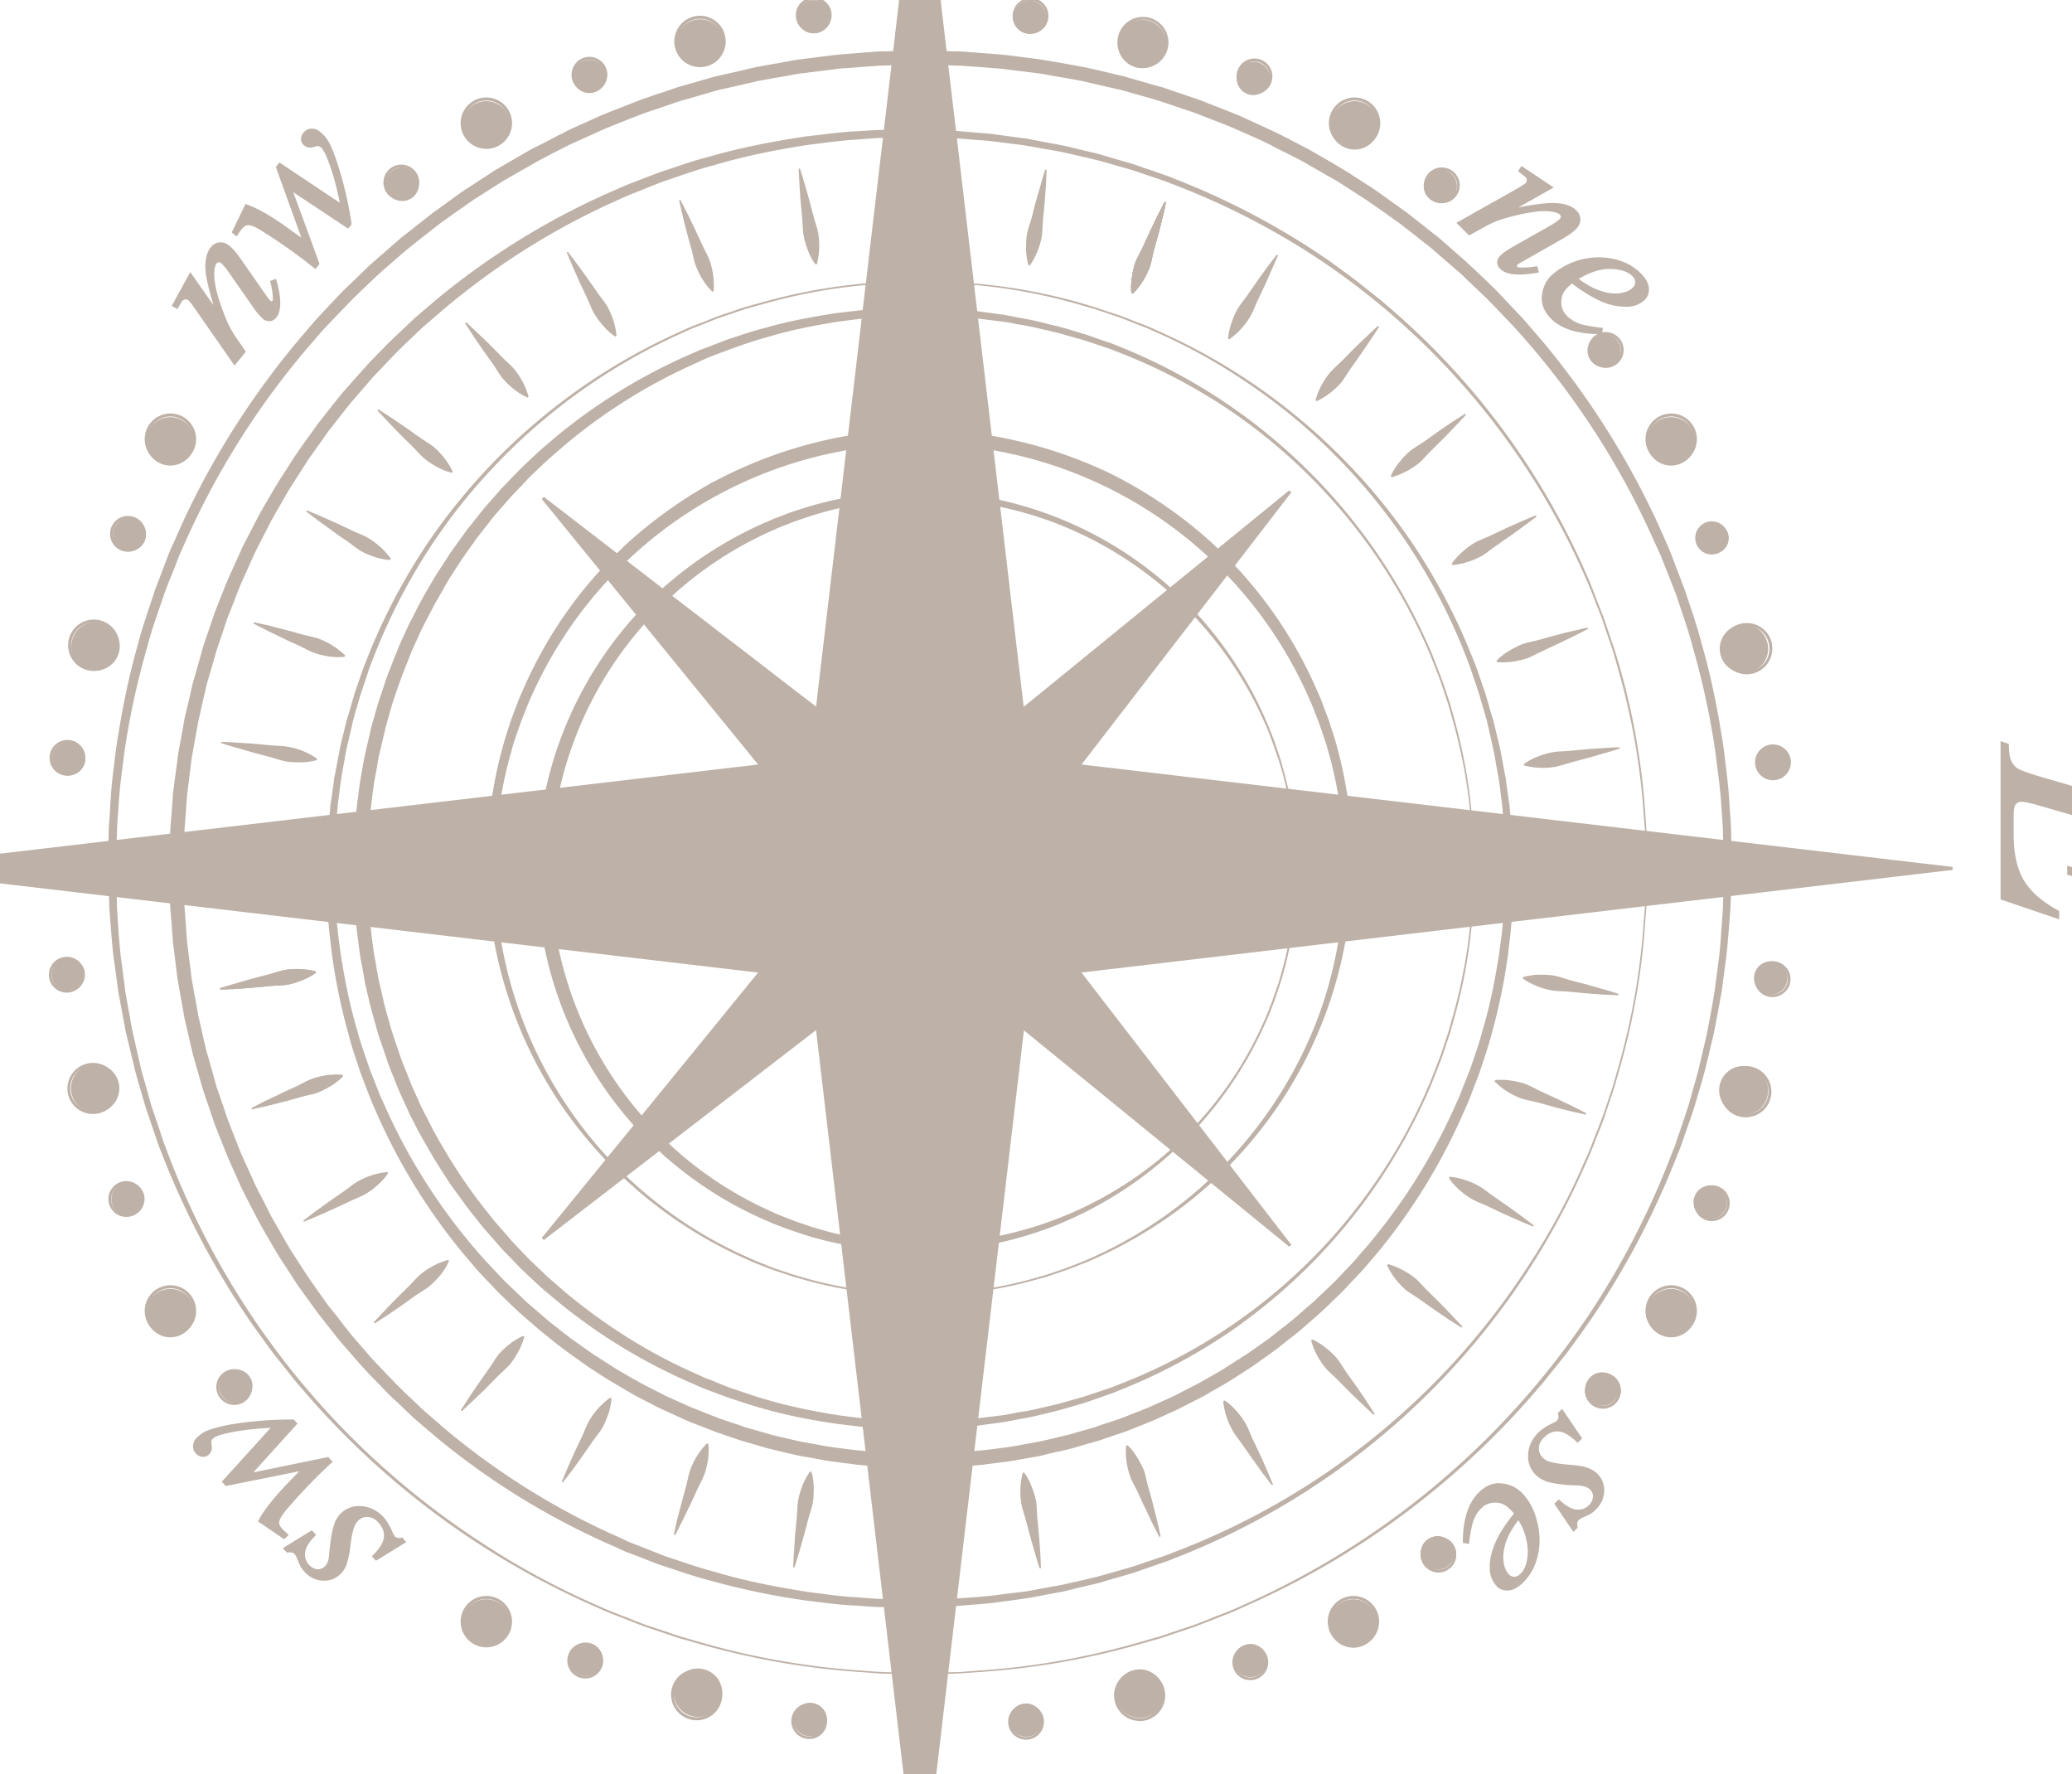 <svg xmlns="http://www.w3.org/2000/svg" xmlns:xlink="http://www.w3.org/1999/xlink" width="125" height="107" viewBox="0 0 125 107"><defs><path id="maodc" d="M123.25 692.55l-.01.4c-.01.28 0 .67-.05 1.2a21.51 21.51 0 0 1-1.2 5.9c-.08.25-.18.5-.28.76-.1.26-.2.53-.33.8a23.36 23.36 0 0 1-12.69 12.3 22.8 22.8 0 0 1-5.43 1.4c-.24.04-.48.05-.72.07l-.73.07c-.25 0-.5.02-.74.03l-.37.01H99.6l-.75-.05c-.51-.02-1.01-.08-1.52-.14-1-.14-2.02-.32-3.03-.6-.5-.13-1-.3-1.5-.47-.25-.08-.5-.18-.74-.27l-.37-.14-.37-.16a23.13 23.13 0 0 1-5.53-3.34l-.63-.53c-.21-.18-.4-.38-.61-.57l-.3-.28-.3-.3-.57-.6a23 23 0 0 1 0-30.97c.19-.22.39-.4.58-.6l.29-.3.3-.3.6-.55.64-.53a23.14 23.14 0 0 1 5.53-3.34l.37-.16.37-.14c.25-.1.5-.2.74-.28.5-.16 1-.33 1.5-.46 1-.28 2.02-.46 3.03-.6.5-.06 1-.13 1.51-.15l.75-.04h1.5l.72.04.74.06c.24.02.48.04.72.08a22.8 22.8 0 0 1 16.34 10.35 22.43 22.43 0 0 1 1.78 3.34c.13.27.22.54.33.8.1.26.2.51.28.77l.25.74.2.72c.52 1.88.68 3.4.75 4.44.05.52.04.92.05 1.18v.41zm-.1 0v-.4c-.01-.27 0-.67-.05-1.18a21.42 21.42 0 0 0-.96-5.13l-.26-.74c-.08-.26-.18-.5-.28-.77-.1-.26-.2-.53-.33-.79a22.69 22.69 0 0 0-12.7-12.03 22.42 22.42 0 0 0-5.36-1.28c-.23-.04-.47-.05-.7-.07l-.72-.05-.73-.02h-.72l-.73.02c-.25 0-.5.03-.74.05-.49.03-.98.1-1.47.16-.99.16-1.98.35-2.95.64-.49.13-.97.31-1.46.47l-.71.28-.36.14-.35.16a22.47 22.47 0 0 0 0 41.08l.35.16.36.14.72.28c.48.16.96.34 1.45.47.97.3 1.96.48 2.95.64.49.06.98.13 1.47.16l.73.05.74.02h.72l.73-.02.71-.05c.24-.02.48-.03.71-.07a22.42 22.42 0 0 0 18.06-13.31c.13-.26.22-.53.33-.79.1-.26.2-.51.28-.77l.26-.74.2-.71c.52-1.86.69-3.38.76-4.41.05-.52.04-.92.05-1.18v-.41z"/><path id="maodd" d="M100.5 718.14l-.47-.01c-.3-.02-.76 0-1.35-.06a24.55 24.55 0 0 1-5.06-.85l-.82-.23-.85-.29c-.29-.09-.58-.2-.88-.32-.3-.12-.6-.23-.9-.37a26.56 26.56 0 0 1-11.22-9.22 25.96 25.96 0 0 1-4.36-11.44l-.09-.83-.07-.83-.03-.84-.02-.42V692l.01-.84.05-.86c.03-.58.1-1.14.17-1.72.16-1.15.37-2.3.7-3.44.14-.58.34-1.14.52-1.71l.32-.85.16-.42.18-.41a26.32 26.32 0 0 1 3.8-6.29l.61-.72.64-.69.33-.34.34-.33c.22-.21.44-.44.68-.65.93-.85 1.94-1.63 3-2.35l.8-.53.82-.49.42-.24.43-.22a27.02 27.02 0 0 1 8.26-2.7l.96-.12c.32-.05.65-.06.97-.09.32-.02.65-.05.97-.05l1-.03.94.03.48.01.49.04.5.04.48.05.97.13a27.39 27.39 0 0 1 7.4 2.25 27.15 27.15 0 0 1 6.32 4.27l.68.66.34.32.33.35c.2.23.43.45.63.69l.6.71a26.3 26.3 0 0 1 3.82 6.29l.18.41.16.43.32.84c.18.57.38 1.13.52 1.7.32 1.15.53 2.3.7 3.45.06.58.14 1.15.16 1.72.02.29.05.57.05.85l.01.85v.44l-.01.41-.03.83-.07.83c-.03.28-.05.56-.1.83a25.95 25.95 0 0 1-11.76 18.64c-1.3.83-2.58 1.5-3.8 2.03-.3.14-.62.25-.91.37-.3.11-.6.23-.88.32l-.85.29-.82.23c-2.14.59-3.88.78-5.06.85-.59.06-1.05.04-1.35.06h-.47zm-.01-.09l.46-.01c.3-.02.76 0 1.35-.06 1.17-.08 2.9-.27 5.03-.86l.82-.24.84-.28c.3-.1.58-.21.88-.33.3-.12.6-.23.9-.37a25.89 25.89 0 0 0 13.73-14.49c.72-1.9 1.2-3.97 1.46-6.12.04-.26.05-.54.07-.8l.06-.82.02-.83.01-.41V692l-.03-.83c0-.28-.04-.56-.05-.84-.04-.56-.12-1.12-.19-1.68-.18-1.13-.4-2.25-.73-3.37-.15-.56-.35-1.1-.54-1.66l-.32-.82-.16-.4-.18-.4a25.64 25.64 0 0 0-46.86 0l-.18.4-.16.4-.32.82c-.19.56-.4 1.1-.54 1.66a25.35 25.35 0 0 0-.73 3.37c-.07.56-.15 1.12-.19 1.68l-.05.84-.03.83v.83l.03.83.06.81c.02.27.03.55.07.81a25.56 25.56 0 0 0 15.2 20.6c.3.15.6.26.9.38.29.12.58.24.87.33l.84.28.82.24c2.12.59 3.86.78 5.03.86.59.06 1.04.04 1.35.06l.46.01z"/><path id="maode" d="M133.95 692.38l-.01.6-.02.74-.01.48-.04.54a31.9 31.9 0 0 1-1.11 6.57l-.3 1.06-.37 1.1c-.12.39-.28.76-.43 1.15-.15.38-.3.78-.48 1.18a34.35 34.35 0 0 1-12 14.54 34.35 34.35 0 0 1-6.83 3.59c-.3.13-.63.23-.95.35l-.96.33-.98.29-.5.14-.5.13-1.01.24c-.34.08-.69.14-1.03.2l-.52.1-.26.05-.26.04-1.06.14c-.35.06-.7.08-1.06.11l-1.08.1-1.09.03-.54.02H100l-1.1-.02c-.36-.01-.73-.04-1.1-.07-.75-.03-1.49-.13-2.23-.22-1.49-.21-2.98-.49-4.46-.91-.74-.2-1.47-.45-2.2-.69l-1.1-.41-.54-.21-.54-.24a34.02 34.02 0 0 1-8.11-4.95l-.93-.78-.89-.83-.44-.42-.42-.44-.43-.44c-.14-.14-.28-.29-.41-.45l-.81-.92c-.27-.3-.51-.64-.77-.95l-.38-.49-.36-.5-.37-.5-.35-.5-.67-1.05c-.22-.34-.42-.7-.63-1.06l-.31-.54-.3-.55-.28-.56c-.1-.18-.19-.36-.27-.55l-.52-1.14c-.16-.38-.3-.77-.47-1.16l-.22-.58-.2-.6-.2-.59c-.08-.2-.14-.4-.2-.6l-.34-1.2c-.11-.4-.2-.81-.3-1.22l-.14-.61-.1-.62c-.08-.41-.17-.82-.22-1.24l-.16-1.24-.07-.63-.04-.63-.05-.62-.03-.63-.03-1.28.03-1.23c.01-.2 0-.4.03-.62l.05-.63.05-.64.06-.63.16-1.24c.06-.42.14-.83.21-1.24l.12-.62.14-.61c.1-.4.18-.82.29-1.22l.34-1.2.2-.6.2-.6.2-.59.23-.58.46-1.16.52-1.14c.08-.19.18-.37.28-.55l.28-.56.29-.55.31-.54c.21-.35.41-.72.63-1.06l.68-1.04c.1-.18.23-.34.35-.51l.36-.5.36-.5.38-.48c.26-.32.5-.65.77-.96l.81-.92c.13-.16.28-.3.42-.45l.42-.44.43-.44.44-.42c.3-.28.58-.56.89-.83l.92-.78a34.02 34.02 0 0 1 8.11-4.95l.54-.24.55-.2 1.08-.42c.74-.23 1.47-.5 2.21-.68 1.48-.43 2.97-.7 4.46-.92.74-.08 1.48-.19 2.22-.22.37-.02.74-.06 1.1-.07l1.11-.01c.19 0 .36-.01.56 0l.54.01 1.07.04 1.08.09c.36.03.72.05 1.07.11l1.06.14.26.04.26.05.52.1c.34.07.69.12 1.03.2l1.01.25c.17.04.34.07.5.12l.5.14.98.3c.33.1.64.22.96.33.32.11.64.2.95.34a34.33 34.33 0 0 1 18.83 18.13c.19.4.33.8.48 1.18.15.39.3.76.43 1.14l.37 1.1.3 1.07a31.9 31.9 0 0 1 1.1 6.57l.05.54.01.48a771.67 771.67 0 0 1 .03 1.34zm-.08 0l-.02-.6c0-.2 0-.45-.02-.74l-.01-.47-.04-.54c-.1-1.53-.35-3.79-1.13-6.55l-.3-1.06-.37-1.1c-.12-.38-.28-.75-.43-1.14-.15-.38-.3-.78-.48-1.17a33.7 33.7 0 0 0-12.04-14.37 34.05 34.05 0 0 0-6.8-3.49c-.3-.13-.63-.22-.94-.33l-.96-.32-.97-.27-.5-.14-.49-.12-1-.23c-.34-.08-.68-.13-1.02-.19l-.51-.1-.26-.04-.26-.03-1.04-.13c-.35-.05-.7-.07-1.06-.1l-1.06-.08-1.07-.02-.54-.02-.54.01-1.09.03c-.36.01-.72.05-1.09.08-.73.04-1.45.15-2.19.24-1.46.23-2.93.51-4.37.95-.73.19-1.44.45-2.16.7l-1.07.4-.53.22-.52.24a33.34 33.34 0 0 0-7.9 4.93l-.9.78c-.3.26-.58.54-.87.81l-.43.42-.4.43-.42.43c-.14.15-.28.29-.4.44l-.79.9c-.26.31-.5.64-.75.95l-.37.47-.35.5-.35.49c-.11.16-.23.32-.34.5l-.65 1.01-.6 1.05c-.1.18-.21.35-.3.53l-.28.54-.28.54c-.1.18-.19.36-.27.55l-.5 1.1-.45 1.14-.22.57-.2.57-.2.58-.18.58-.33 1.18-.28 1.2-.14.59-.1.6c-.07.4-.16.8-.21 1.21a36.77 36.77 0 0 0-.36 4.9c.02 1.62.12 3.26.36 4.88.05.4.14.8.2 1.2l.11.61.14.6c.1.4.17.8.28 1.19l.33 1.17.19.59.2.58.19.57.22.57.45 1.13.5 1.11c.08.19.18.37.27.55l.28.54.27.54.3.53.61 1.04.65 1.02.34.5.35.5.35.48.37.48.75.94.79.9c.12.16.26.3.4.45l.41.43.41.43.43.41c.3.28.57.56.87.82l.9.78c2.42 2.02 5.09 3.7 7.9 4.93l.52.24.53.2c.36.15.71.3 1.07.43.72.23 1.43.5 2.16.7 1.44.42 2.91.71 4.37.94.73.09 1.46.2 2.2.24l1.08.08 1.09.03h1.08c.35-.02.71-.02 1.07-.03l1.06-.08c.35-.03.7-.05 1.06-.1l1.04-.13.26-.03.26-.05.5-.1c.35-.06.7-.1 1.03-.18l1-.23.5-.12.49-.14.97-.27.96-.32c.31-.11.63-.2.94-.33a33.33 33.33 0 0 0 16.18-12.95 32.02 32.02 0 0 0 2.66-4.91c.18-.4.33-.79.48-1.17.15-.39.3-.76.43-1.14l.37-1.1.3-1.06a31.8 31.8 0 0 0 1.13-6.55l.04-.54.01-.47.02-.74.02-.6z"/><path id="maodf" d="M100.5 656.95l.64.01.78.02c.15 0 .32 0 .5.02l.58.04a33.8 33.8 0 0 1 8.08 1.5l1.17.39c.4.12.8.29 1.21.45.41.16.83.31 1.25.51a36.34 36.34 0 0 1 15.39 12.72 36.38 36.38 0 0 1 3.8 7.23c.14.32.25.66.37 1l.35 1.02.3 1.04.16.52.13.53.26 1.08c.08.35.14.72.21 1.09l.1.54.06.28.03.28.16 1.12c.06.37.08.75.11 1.12l.1 1.14.04 1.15.02.58V692.92l-.02 1.15c-.01.39-.05.78-.07 1.17-.04.8-.15 1.58-.24 2.37a35.46 35.46 0 0 1-.97 4.71c-.2.79-.48 1.56-.73 2.34l-.44 1.15-.22.58-.25.56a36 36 0 0 1-5.24 8.59l-.83.97c-.28.32-.59.63-.88.94l-.44.47-.47.45-.46.45c-.16.15-.31.3-.48.44l-.97.85c-.33.29-.68.55-1.02.82l-.5.4-.54.39-.53.38-.53.37-1.1.71c-.37.24-.76.45-1.13.67-.2.1-.38.22-.57.33l-.59.3-.58.3-.6.3-1.2.54c-.4.18-.81.33-1.22.5l-.62.24-.62.21-.63.21c-.2.08-.42.15-.63.2l-1.28.37c-.42.12-.86.2-1.29.3l-.64.16-.66.12c-.43.07-.87.16-1.3.22l-1.33.17c-.22.04-.44.05-.66.07l-.66.05-.67.05-.66.03-1.35.03-1.3-.03c-.22-.01-.43 0-.66-.03l-.67-.05-.67-.05a8.76 8.76 0 0 1-.67-.07l-1.31-.17c-.44-.06-.88-.15-1.31-.23l-.66-.11-.65-.15-1.29-.31-1.27-.37a8.95 8.95 0 0 1-.63-.2l-.63-.21-.63-.22-.61-.24c-.41-.16-.83-.31-1.23-.49l-1.2-.55a9 9 0 0 1-.6-.29l-.58-.3-.58-.3-.57-.33-1.13-.67-1.1-.71-.54-.38-.53-.38-.52-.38-.52-.4c-.33-.28-.68-.54-1-.82l-.98-.85c-.17-.14-.32-.3-.48-.44l-.46-.45-.47-.45-.44-.47c-.3-.31-.6-.62-.88-.94l-.83-.98a36 36 0 0 1-5.24-8.58l-.25-.57-.22-.57-.44-1.16c-.25-.78-.53-1.54-.72-2.33a35.42 35.42 0 0 1-.98-4.72c-.09-.78-.2-1.57-.24-2.35l-.06-1.17-.02-1.17v-.59l.01-.57.04-1.14.1-1.14c.03-.38.05-.76.11-1.13l.16-1.12.03-.28.06-.28.1-.54.21-1.1.26-1.07.13-.53.16-.52.3-1.04.35-1.02c.12-.34.23-.68.37-1a36.36 36.36 0 0 1 3.8-7.23 36.33 36.33 0 0 1 15.39-12.72c.41-.2.84-.35 1.25-.51.4-.16.8-.33 1.2-.45l1.17-.4 1.13-.31a33.79 33.79 0 0 1 7.53-1.22l.5-.02.79-.02.64-.01zm0 .09l-.64.01-.78.02c-.15 0-.32 0-.5.02l-.57.04c-1.62.11-4.01.37-6.94 1.2l-1.12.31-1.17.4c-.4.12-.8.29-1.2.45-.4.16-.83.31-1.24.51a35.7 35.7 0 0 0-15.22 12.75 36.07 36.07 0 0 0-3.7 7.2c-.14.33-.24.67-.35 1l-.34 1.01-.3 1.03-.14.52-.12.53-.25 1.06c-.08.36-.13.72-.2 1.08l-.1.55-.04.27-.04.27-.14 1.1c-.05.38-.07.75-.1 1.12l-.09 1.13-.02 1.14-.02.57.01.57.03 1.15.08 1.15c.05.78.16 1.55.26 2.32.24 1.55.55 3.1 1 4.63.2.78.49 1.53.74 2.3l.44 1.12.23.57.25.55a35.31 35.31 0 0 0 6.05 9.32l.86.92.44.45.46.44.45.43c.16.15.3.3.47.43l.96.83c.32.28.67.53 1 .8l.5.39.52.37.52.37c.18.12.35.25.53.36l1.08.69c.36.23.74.43 1.1.65l.57.31.57.3.57.29c.2.1.38.2.58.28l1.18.53 1.2.48.6.23.61.21.61.2c.2.08.41.15.62.2l1.25.36c.41.11.84.2 1.26.3l.63.14.64.11c.43.08.85.17 1.28.22 1.71.25 3.44.36 5.18.38 1.73-.02 3.46-.13 5.18-.38.43-.05.85-.14 1.28-.22l.64-.11.63-.14 1.26-.3 1.25-.36c.2-.05.41-.12.61-.2l.62-.2.6-.2.61-.24c.4-.16.8-.3 1.2-.48l1.18-.53c.2-.08.38-.18.57-.28l.58-.3.57-.29.56-.31c.37-.22.75-.42 1.1-.65l1.09-.7c.18-.1.35-.23.52-.35l.53-.37.52-.37.5-.4c.33-.26.67-.51 1-.79l.95-.83c.17-.13.32-.28.47-.43l.46-.43.46-.44.44-.45c.28-.31.58-.6.86-.92l.82-.95a35.32 35.32 0 0 0 5.23-8.37l.25-.55.22-.57.45-1.13c.25-.76.53-1.51.73-2.29.46-1.53.76-3.08 1-4.63.1-.77.22-1.54.26-2.32.03-.38.07-.76.08-1.15l.03-1.15c0-.2.02-.38.01-.57v-.57l-.04-1.14-.08-1.12c-.03-.38-.05-.75-.1-1.12l-.14-1.1-.04-.28-.05-.27-.1-.55c-.06-.36-.12-.72-.2-1.08l-.24-1.06-.12-.53-.15-.52-.3-1.03c-.1-.34-.22-.67-.33-1-.12-.34-.22-.68-.35-1a35.3 35.3 0 0 0-13.72-17.13 33.91 33.91 0 0 0-5.2-2.83c-.41-.2-.84-.35-1.24-.51-.41-.16-.8-.33-1.2-.45l-1.17-.4-1.12-.32a33.71 33.71 0 0 0-7.51-1.23l-.5-.02-.78-.02-.64-.01z"/><path id="maodg" d="M144.38 692.38l-.02.8-.02.97c-.01.2 0 .4-.02.63l-.06.72a42.17 42.17 0 0 1-1.47 8.68l-.4 1.4-.49 1.47c-.15.5-.36 1-.56 1.5-.2.51-.4 1.04-.64 1.56a44.75 44.75 0 0 1-24.9 23.9c-.4.17-.83.3-1.25.45l-1.27.44-1.3.37-.65.2-.67.16c-.44.1-.88.2-1.33.32-.45.1-.9.17-1.36.26l-.68.13-.35.06-.34.05-1.4.19c-.46.07-.93.1-1.4.14l-1.42.11a6923.71 6923.71 0 0 1-2.15.08h-.37l-.36-.01-1.44-.03c-.48-.01-.97-.06-1.46-.09-.99-.04-1.96-.18-2.94-.3a44.1 44.1 0 0 1-5.86-1.22c-.99-.25-1.94-.6-2.91-.91-.48-.17-.95-.36-1.43-.55l-.72-.27-.7-.32a44.79 44.79 0 0 1-10.67-6.54l-1.21-1.03c-.4-.35-.78-.73-1.17-1.1-.2-.18-.4-.36-.58-.55l-.56-.58-.56-.57-.55-.6-1.06-1.21c-.35-.4-.67-.84-1.01-1.26l-.5-.64-.48-.66-.47-.65c-.16-.22-.32-.44-.46-.67l-.89-1.37c-.29-.46-.55-.94-.83-1.4l-.4-.71-.38-.73-.38-.73-.18-.36-.18-.37-.67-1.5c-.22-.5-.41-1.01-.62-1.52l-.3-.77-.26-.78-.27-.78-.13-.39-.12-.4-.45-1.58c-.08-.26-.13-.53-.2-.8l-.18-.8-.19-.8-.14-.82-.15-.81-.14-.82-.2-1.64-.06-.4-.03-.42-.06-.82-.07-.83c-.02-.27-.02-.55-.03-.82l-.04-1.68.04-1.62.03-.82.07-.83.06-.83.03-.42.05-.41.22-1.64c.02-.27.08-.54.13-.82l.15-.8.14-.82.19-.8.19-.81c.06-.27.11-.54.2-.8l.45-1.59.11-.4.13-.38.27-.78.26-.78.3-.77c.2-.5.4-1.02.62-1.52l.68-1.5c.05-.12.1-.24.17-.36l.19-.37.37-.72.38-.73.4-.7c.29-.48.55-.96.84-1.41l.88-1.37.46-.67.48-.66.47-.66.5-.64c.34-.42.66-.85 1.01-1.26l1.07-1.21.54-.6.56-.57.56-.58.58-.55c.39-.36.77-.74 1.17-1.1l1.21-1.03c3.28-2.7 6.88-4.9 10.67-6.54l.7-.31.72-.28c.48-.18.95-.37 1.43-.54.97-.32 1.93-.67 2.9-.91 1.95-.57 3.92-.93 5.87-1.23.98-.1 1.96-.25 2.93-.3.5-.02.98-.07 1.46-.08l1.45-.03h.74a4940.04 4940.04 0 0 1 2.13.06l1.42.12c.48.04.95.07 1.42.14l1.39.19.34.04.35.07.68.13c.45.09.91.16 1.36.26l1.33.32.67.16.65.2 1.3.37c.42.14.84.3 1.27.43.41.16.84.28 1.25.46a45.35 45.35 0 0 1 9.02 4.72c.34.22.66.47.99.7l.97.72.93.74c.31.25.63.48.92.75a44.74 44.74 0 0 1 12.08 16.26c.24.52.43 1.05.63 1.56s.4 1 .56 1.5l.5 1.47a42.18 42.18 0 0 1 1.87 10.09l.05.71c.01.22 0 .43.02.63l.02.97.02.8zm-.09 0l-.02-.8-.02-.97c-.01-.2 0-.4-.02-.62l-.06-.72c-.13-2.02-.46-5-1.48-8.66l-.4-1.4-.5-1.45c-.15-.5-.36-1-.56-1.5-.2-.52-.4-1.04-.64-1.56a44.53 44.53 0 0 0-15.92-19 45.03 45.03 0 0 0-9-4.62c-.4-.17-.82-.3-1.24-.44-.42-.14-.83-.29-1.26-.42l-1.29-.37-.65-.18-.66-.16-1.32-.3c-.45-.1-.9-.17-1.35-.25l-.68-.12-.34-.06-.34-.05-1.38-.17c-.46-.07-.93-.1-1.4-.13-.46-.04-.93-.08-1.4-.1l-1.42-.04-.72-.02-.7.02c-.49 0-.96.02-1.44.03-.48.02-.96.07-1.45.1-.96.06-1.92.2-2.9.32-1.92.3-3.86.68-5.78 1.26-.96.25-1.9.6-2.86.92-.47.17-.93.36-1.4.55l-.71.28-.7.31a44.1 44.1 0 0 0-10.44 6.53l-1.19 1.02c-.4.35-.76.72-1.15 1.08l-.56.55-.55.57-.54.57c-.19.2-.37.38-.54.59l-1.04 1.2c-.34.4-.65.82-.99 1.24l-.49.63-.46.65-.46.65c-.15.21-.31.43-.45.66l-.86 1.34c-.29.46-.54.93-.81 1.39l-.4.7-.36.71-.37.72-.18.35-.17.37-.66 1.47c-.22.49-.4 1-.6 1.5l-.3.75-.25.76-.26.77-.13.38-.11.39-.45 1.55c-.08.26-.12.53-.19.79l-.18.79-.18.79-.14.8-.15.8c-.04.26-.1.52-.13.8l-.2 1.6-.05.4-.03.4-.06.82-.06.8c-.02.27-.02.55-.03.82l-.04 1.62.04 1.62c.01.27 0 .55.03.81l.06.81.06.81.03.4.05.41.2 1.61c.03.27.09.53.13.8l.15.8.14.8.18.78.18.8c.07.26.11.52.2.78l.44 1.56.1.38.14.39.26.76.26.77.29.75c.2.5.38 1 .6 1.5l.66 1.46c.06.13.1.25.17.37l.18.36.37.71.36.72.4.7c.27.46.52.93.8 1.38l.87 1.35.45.66.46.65.46.65.5.62c.33.42.64.84.98 1.25l1.04 1.2c.17.2.35.39.54.58l.54.57.55.57.56.55c.39.36.76.73 1.15 1.08l1.19 1.03a44.11 44.11 0 0 0 10.45 6.52l.69.32.7.27 1.41.56c.96.31 1.9.66 2.86.91 1.91.58 3.86.96 5.79 1.26.97.12 1.93.27 2.9.32.47.03.95.08 1.43.1l1.44.04.72.01.7-.02c.48 0 .96-.02 1.43-.03l1.4-.1c.47-.04.94-.07 1.4-.14l1.38-.17.34-.04.34-.06.68-.13c.45-.08.9-.15 1.35-.25l1.32-.3.66-.16.65-.18 1.29-.37c.43-.13.84-.28 1.26-.42.42-.14.84-.27 1.24-.44a44.08 44.08 0 0 0 21.4-17.13c1.45-2.2 2.62-4.39 3.52-6.49.25-.51.44-1.04.64-1.55.2-.5.4-1 .57-1.5l.49-1.46.4-1.4a42.07 42.07 0 0 0 1.48-8.66l.06-.71.02-.63.02-.97.02-.8z"/><path id="maodh" d="M100.5 741l-.88-.03-1.07-.02c-.21-.01-.44 0-.69-.03l-.79-.06c-2.23-.14-5.51-.5-9.54-1.61-.5-.14-1.02-.3-1.55-.44l-1.6-.54c-.55-.17-1.1-.4-1.66-.62-.56-.22-1.14-.43-1.71-.7a49.18 49.18 0 0 1-17.87-13.28c-.3-.32-.55-.67-.82-1l-.82-1.03c-.27-.35-.52-.71-.78-1.07-.26-.36-.53-.72-.78-1.1a49.84 49.84 0 0 1-5.18-9.9l-.14-.35-.12-.34-.24-.7-.47-1.38-.42-1.43-.2-.72a18759.06 18759.06 0 0 0-.53-2.2c-.07-.24-.1-.49-.15-.74l-.14-.75-.14-.75-.07-.38-.05-.38-.21-1.53c-.08-.5-.11-1.02-.16-1.54l-.12-1.56-.05-1.57-.03-.8v-.4l.01-.4.03-1.57c0-.27.03-.54.05-.8l.05-.81c.05-1.08.2-2.15.33-3.23.32-2.14.73-4.3 1.35-6.44.27-1.07.66-2.12 1-3.19l.6-1.57.3-.79.35-.77c1.8-4.16 4.23-8.11 7.2-11.71l1.13-1.33c.39-.44.8-.86 1.2-1.29l.6-.63.64-.61.64-.62c.2-.2.42-.4.65-.6l1.33-1.16c.22-.2.46-.37.69-.56l.7-.55.7-.55.72-.52.72-.52c.24-.18.48-.35.73-.5l1.5-.98c.25-.17.52-.3.77-.46l.78-.45.78-.45.8-.4.8-.42.4-.2c.13-.08.27-.13.4-.2l1.64-.74c.55-.24 1.12-.45 1.67-.67l.84-.33.86-.3.86-.28.42-.15.44-.13 1.74-.5c.29-.08.58-.14.88-.21l.88-.2.88-.21.9-.16.89-.16c.3-.05.6-.12.9-.15l1.8-.23.44-.05.46-.04.9-.07.9-.07c.3-.03.61-.02.91-.03l1.84-.05 1.79.05c.3.01.59 0 .9.03l.9.07.92.07.45.04.45.05 1.8.23.9.15.9.16.88.16.89.2.88.21c.3.07.59.13.88.22l1.74.5c.14.04.29.07.43.12l.43.15.86.29.85.29.84.33c.56.22 1.12.43 1.68.67l1.63.75.41.19.4.2.8.41.8.42.77.44.78.45.77.46 1.5.97c.25.16.5.34.73.51l.73.52.72.52.7.55.7.55c.23.19.47.36.69.56l1.33 1.17.65.6.63.6.64.62.6.64c.4.43.82.84 1.2 1.28l1.14 1.33c2.97 3.6 5.4 7.56 7.2 11.7l.34.78.3.79.6 1.57c.35 1.07.73 2.12 1 3.2.62 2.12 1.03 4.29 1.35 6.43.12 1.08.28 2.15.33 3.22.03.54.09 1.07.1 1.6l.03 1.6.01.8-.02.79-.06 1.56-.12 1.56c-.05.52-.08 1.04-.16 1.55l-.2 1.53-.05.38-.07.38-.14.75-.14.75c-.05.25-.09.5-.15.74l-.35 1.47-.18.73-.2.72-.42 1.42c-.15.47-.32.94-.48 1.4l-.24.69-.12.34-.14.34a49.82 49.82 0 0 1-5.18 9.92l-.77 1.09-.78 1.07-.82 1.02c-.28.34-.53.69-.82 1a49.15 49.15 0 0 1-17.87 13.28c-.57.28-1.15.49-1.71.71-.57.22-1.11.45-1.66.62l-1.6.54-1.55.44a46.32 46.32 0 0 1-9.54 1.61l-.8.06-.68.03-1.08.02-.87.02zm0-.1l.87-.02 1.07-.02c.22-.01.45 0 .7-.03l.78-.06c2.22-.14 5.5-.5 9.52-1.63l1.54-.44 1.6-.54c.55-.17 1.1-.4 1.65-.62.56-.22 1.14-.43 1.7-.7a49 49 0 0 0 20.9-17.5 49.52 49.52 0 0 0 5.08-9.9l.14-.34.11-.34.24-.69.46-1.38.4-1.42.2-.71.17-.73.34-1.46a479.8 479.8 0 0 1 .28-1.48l.13-.75.06-.37.05-.38.2-1.51c.07-.51.1-1.02.14-1.54l.11-1.54.04-1.56.02-.79-.02-.78-.04-1.58c-.02-.53-.07-1.06-.1-1.59-.07-1.06-.23-2.11-.36-3.18a47.94 47.94 0 0 0-1.38-6.36c-.27-1.06-.66-2.1-1-3.14l-.61-1.55-.31-.78-.35-.76a48.5 48.5 0 0 0-8.3-12.8c-.38-.43-.8-.84-1.19-1.26l-.6-.62-.63-.6-.63-.6c-.2-.2-.41-.4-.64-.59l-1.32-1.14c-.21-.2-.45-.36-.68-.55l-.68-.54-.7-.54-.7-.5-.72-.51-.73-.5-1.48-.95c-.24-.16-.5-.3-.76-.44l-.76-.44-.77-.44-.78-.4-.8-.4-.38-.2-.4-.2-1.62-.72c-.54-.24-1.1-.44-1.65-.66l-.82-.32-.84-.28-.85-.29-.42-.14-.42-.13-1.71-.48c-.29-.09-.58-.14-.87-.21l-.87-.2-.86-.2-.88-.16-.88-.15c-.3-.05-.58-.12-.88-.15l-1.77-.22-.44-.06-.45-.03-.88-.07-.9-.06c-.29-.03-.59-.02-.89-.04l-1.78-.04-1.79.04c-.3.02-.6.01-.89.04l-.89.06-.89.07-.44.03-.44.06-1.77.22c-.3.03-.6.1-.88.15l-.88.15-.88.16-.87.2-.86.2c-.3.07-.59.12-.87.2l-1.71.5c-.14.04-.29.07-.43.12l-.42.14-.84.29-.84.28-.83.32c-.55.22-1.1.43-1.64.66l-1.62.73-.4.18-.4.2-.78.4-.78.41-.77.44-.77.44c-.25.15-.51.28-.75.44l-1.49.95c-.25.16-.48.33-.72.5l-.72.5-.71.51-.69.54-.69.54-.68.55-1.32 1.14-.64.59-.63.6-.62.6-.6.62-1.2 1.26-1.12 1.3a48.5 48.5 0 0 0-7.18 11.5l-.34.76-.3.78c-.21.51-.42 1.03-.61 1.55-.35 1.05-.74 2.08-1.01 3.14a48 48 0 0 0-1.39 6.36c-.13 1.07-.29 2.12-.35 3.18-.03.53-.09 1.06-.1 1.59l-.05 1.58-.01.78.02.79.04 1.56.1 1.54c.05.52.08 1.03.15 1.54l.2 1.51.04.38.07.37.13.75c.05.25.1.5.13.74.05.25.09.5.15.74l.33 1.46.17.73.2.7.4 1.43.47 1.38.23.7.12.33.13.34a48.48 48.48 0 0 0 18.84 23.52 46.52 46.52 0 0 0 7.14 3.88c.56.27 1.14.48 1.7.7.56.22 1.1.45 1.66.62l1.6.54 1.54.44a46.24 46.24 0 0 0 9.52 1.63l.78.06.7.03a1770.93 1770.93 0 0 0 1.94.05z"/><path id="maodi" d="M100.49 630.09l6.2 52.7-6.2 9.6z"/><path id="maodj" d="M100.41 692.67V630.1l.17-.01 6.2 52.73-.01.03zm.17-61.11v60.53l6.03-9.32z"/><path id="maodk" d="M100.49 630.09l-6.2 52.7 6.2 9.6z"/><path id="maodl" d="M100.59 692.67l-6.38-9.86 6.2-52.73.18.01zm-6.2-9.9l6.01 9.32v-60.53z"/><path id="maodm" d="M38.2 692.38l52.7 6.2 9.6-6.2z"/><path id="maodn" d="M90.92 698.68h-.03l-52.7-6.2.01-.18h62.58zm-51.25-6.2l51.21 6.02 9.32-6.03z"/><path id="maodo" d="M38.2 692.38l52.7-6.2 9.6 6.2z"/><path id="maodp" d="M100.78 692.47H38.2l-.01-.18 52.73-6.2.03.02zm-61.11-.19h60.53l-9.32-6.01z"/><path id="maodq" d="M100.49 754.67l-6.2-52.7 6.2-9.59z"/><path id="maodr" d="M100.41 754.68l-6.2-52.73.02-.03 6.36-9.83v62.58zM94.4 702l6.01 51.21v-60.53z"/><path id="maods" d="M100.5 754.67l6.2-52.7-6.2-9.59z"/><path id="maodt" d="M100.58 754.68h-.17v-62.59l6.38 9.86v.03zm0-62v60.52l6.03-51.21z"/><path id="maodu" d="M162.8 692.38l-52.71-6.2-9.59 6.2z"/><path id="maodv" d="M162.78 692.47H100.2l9.86-6.38 52.73 6.2zm-62-.19h60.53l-51.21-6.01z"/><path id="maodw" d="M162.8 692.38l-52.71 6.2-9.59-6.2z"/><path id="maodx" d="M110.06 698.68l-.03-.02-9.83-6.36h62.58l.01.17zm-9.28-6.2l9.32 6.02 51.21-6.03z"/><path id="maody" d="M77.76 670.05l16.53 12.75 6.2 9.58z"/><path id="maodz" d="M101 692.99L77.7 670.1l.11-.13 16.55 12.75v.02zm-22.15-22L100 691.77l-5.77-8.92z"/><path id="maodA" d="M77.76 670.05l13.15 16.13 9.58 6.2z"/><path id="maodB" d="M101.16 692.92l-10.32-6.68-13.15-16.13.13-.12zm-10.2-6.8l8.87 5.73L78.8 671.2z"/><path id="maodC" d="M77.76 714.71l16.53-12.74 6.2-9.59z"/><path id="maodD" d="M77.81 714.79l-.11-.13 23.3-22.88-6.65 10.26zm22.19-21.8l-21.15 20.8 15.38-11.87z"/><path id="maodE" d="M77.76 714.71l13.15-16.13 9.58-6.2z"/><path id="maodF" d="M77.82 714.78l-.13-.12 13.16-16.14 10.3-6.67zm13.14-16.13l-12.15 14.9 21.02-20.63z"/><path id="maodG" d="M122.82 669.65l-12.74 16.53-9.59 6.2z"/><path id="maodH" d="M99.89 692.88l22.88-23.29.13.11-12.76 16.55zm22-22.14l-20.79 21.15 8.93-5.77z"/><path id="maodI" d="M122.82 669.65L106.7 682.8l-6.2 9.58z"/><path id="maodJ" d="M99.96 693.05l6.68-10.32 16.13-13.15.12.13zm6.8-10.2l-5.73 8.87 20.63-21.02z"/><path id="maodK" d="M122.82 715.12l-12.74-16.54-9.59-6.2z"/><path id="maodL" d="M122.77 715.18L99.89 691.9l10.26 6.64 12.75 16.54zm-21.67-22.3l20.8 21.17-11.87-15.4z"/><path id="maodM" d="M122.82 715.11l-16.13-13.14-6.2-9.59z"/><path id="maodN" d="M122.77 715.19l-16.14-13.16-6.67-10.31 22.93 23.34zm-16.01-13.28l14.9 12.16-20.63-21.02z"/><path id="maodO" d="M115.34 652.2s-.07.37-.2.9l-.23.92-.29 1.04c-.1.36-.15.73-.26 1.05a4.62 4.62 0 0 1-.83 1.4l-.19.2-.08-.03s-.02-.1-.02-.27a3.68 3.68 0 0 1 .05-.69c.04-.28.1-.6.22-.92.13-.32.32-.64.47-.97l.45-.98.41-.85.42-.82z"/><path id="maodP" d="M93.26 650.17s.12.35.27.88l.26.9.28 1.05c.09.36.22.7.29 1.04a4.6 4.6 0 0 1-.08 1.9l-.08.01s-.07-.08-.16-.23a3.8 3.8 0 0 1-.3-.62c-.1-.26-.2-.56-.26-.9-.06-.34-.05-.71-.09-1.08l-.1-1.07-.06-.94-.05-.93z"/><path id="maodQ" d="M86.05 652.06l.42.82.41.85.46.98c.14.33.34.65.46.97a4.58 4.58 0 0 1 .25 1.88l-.08.03-.19-.2a3.6 3.6 0 0 1-.4-.55 4.6 4.6 0 0 1-.42-.85c-.11-.32-.17-.7-.27-1.05-.1-.35-.2-.7-.28-1.04-.1-.33-.17-.64-.23-.91l-.21-.9z"/><path id="maodR" d="M79.26 655.19l.56.74.55.76.62.88c.2.3.45.59.63.88a4.59 4.59 0 0 1 .54 1.54c.03.17.03.27.03.27l-.07.04s-.1-.05-.22-.16a3.9 3.9 0 0 1-.5-.48 4.6 4.6 0 0 1-.56-.76c-.17-.3-.29-.65-.45-.98l-.46-.98-.38-.86-.36-.85z"/><path id="maodS" d="M73.13 659.44l.67.63.68.65.76.77c.25.26.54.5.77.76a4.57 4.57 0 0 1 .88 1.68l-.07.05-.24-.12a3.74 3.74 0 0 1-.58-.39 4.6 4.6 0 0 1-.68-.65c-.21-.26-.4-.6-.6-.89l-.63-.88-.53-.78-.5-.77z"/><path id="maodT" d="M67.83 664.69l.77.5.78.53.88.62c.3.22.63.4.9.61a4.58 4.58 0 0 1 1.03 1.26l.12.24-.05.07-.27-.08a3.6 3.6 0 0 1-.63-.28 4.6 4.6 0 0 1-.78-.52c-.26-.23-.5-.52-.76-.77l-.77-.76-.65-.68-.63-.67z"/><path id="maodU" d="M63.51 670.78l.85.36.86.38.98.46c.33.16.68.28.98.45a4.59 4.59 0 0 1 1.24 1.06c.11.13.16.22.16.22l-.04.07s-.1 0-.27-.03a3.86 3.86 0 0 1-.67-.16 4.6 4.6 0 0 1-.87-.38c-.29-.18-.57-.43-.88-.63-.3-.2-.6-.41-.88-.62l-.76-.55-.74-.56z"/><path id="maodV" d="M60.32 677.53l.9.2.91.24c.34.08.69.18 1.04.28.36.1.73.16 1.05.27a4.6 4.6 0 0 1 1.6 1.01l-.03.08s-.1.02-.27.02a3.74 3.74 0 0 1-.7-.04c-.27-.05-.59-.1-.9-.23-.33-.12-.65-.32-.98-.46-.34-.16-.67-.3-.98-.46l-.85-.41-.82-.42z"/><path id="maodW" d="M58.36 684.74l.92.05.94.06 1.07.1c.37.04.74.03 1.08.09a4.61 4.61 0 0 1 1.52.56l.23.16-.01.08s-.1.04-.27.07a3.69 3.69 0 0 1-.69.07c-.28 0-.6 0-.94-.06-.33-.07-.68-.2-1.04-.29-.35-.1-.71-.18-1.04-.28l-.9-.26c-.54-.15-.89-.27-.89-.27z"/><path id="maodX" d="M58.28 699.6l.88-.26.9-.26 1.05-.28c.36-.09.7-.22 1.04-.29a4.6 4.6 0 0 1 1.9.08l.01.09-.23.15a3.73 3.73 0 0 1-.62.3c-.26.1-.56.21-.9.27-.34.05-.71.04-1.08.08l-1.07.1-.94.07-.93.04z"/><path id="maodY" d="M60.17 706.83l.82-.42.85-.4c.3-.16.64-.3.98-.46.33-.15.65-.35.97-.47a4.6 4.6 0 0 1 1.6-.27c.18 0 .28.02.28.02l.03.08-.2.2a3.7 3.7 0 0 1-.55.4c-.24.14-.53.3-.85.42-.32.1-.7.16-1.05.27-.35.1-.7.2-1.04.28l-.91.23-.9.2z"/><path id="maodZ" d="M63.3 713.62l.74-.56.76-.55.89-.62c.3-.2.58-.45.87-.62a4.58 4.58 0 0 1 1.81-.58l.04.07s-.05.1-.16.23a3.85 3.85 0 0 1-.48.5c-.2.18-.46.38-.76.55-.3.17-.65.29-.98.45l-.98.46-.86.38-.85.36z"/><path id="maodaa" d="M67.55 719.75l.63-.67.65-.68.77-.76c.26-.25.5-.54.76-.77a4.6 4.6 0 0 1 1.68-.88l.05.07-.12.24a3.74 3.74 0 0 1-.38.58c-.18.21-.4.46-.66.68-.26.21-.6.4-.89.6l-.88.63-.78.53-.77.5z"/><path id="maodab" d="M72.8 725.06l.5-.78.53-.78.62-.88c.22-.3.4-.62.61-.9a4.58 4.58 0 0 1 1.26-1.03l.24-.12.07.06s-.02.1-.08.26a3.69 3.69 0 0 1-.28.63c-.13.25-.3.52-.52.79-.23.25-.52.49-.77.75l-.76.77-.68.65-.67.63z"/><path id="maodac" d="M78.89 729.37l.36-.85.38-.86.46-.97c.16-.33.28-.69.45-.99a4.59 4.59 0 0 1 1.06-1.24l.22-.16.07.04s0 .1-.03.28a3.84 3.84 0 0 1-.16.67c-.1.26-.2.56-.38.86-.18.3-.43.58-.63.88l-.62.89-.55.76-.56.73z"/><path id="maodad" d="M85.65 732.56l.2-.9.24-.91.28-1.04c.1-.35.16-.72.27-1.05a4.6 4.6 0 0 1 .82-1.4c.11-.13.2-.2.2-.2l.07.03s.02.1.02.27a3.74 3.74 0 0 1-.04.7c-.05.27-.1.59-.23.9-.12.33-.32.65-.46.98-.16.34-.3.67-.46.98l-.41.85a38 38 0 0 1-.42.82z"/><path id="maodae" d="M92.85 734.53s.01-.37.05-.92l.06-.94.1-1.08c.04-.36.03-.74.09-1.08a4.63 4.63 0 0 1 .56-1.52l.16-.23.08.01s.04.1.07.27a3.67 3.67 0 0 1 .07.69c0 .28 0 .6-.06.94-.07.34-.2.68-.29 1.04-.1.36-.18.71-.28 1.04l-.26.91c-.15.53-.27.88-.27.88z"/><path id="maodaf" d="M107.72 734.6s-.12-.35-.27-.88l-.26-.9-.28-1.05c-.09-.36-.22-.7-.29-1.04a4.6 4.6 0 0 1 .02-1.63l.06-.27.09-.01.15.23a3.7 3.7 0 0 1 .3.62c.1.26.21.57.27.9.05.34.04.72.08 1.08l.1 1.08.07.94.04.92z"/><path id="maodag" d="M114.94 732.7l-.42-.82-.4-.85c-.16-.3-.3-.64-.46-.98-.15-.33-.35-.65-.47-.97a4.58 4.58 0 0 1-.27-1.6c0-.18.02-.28.02-.28l.08-.03.2.2a3.67 3.67 0 0 1 .4.56c.14.24.3.52.42.84.1.33.16.7.27 1.05.1.35.2.7.28 1.04l.23.91.2.9z"/><path id="maodah" d="M121.73 729.58l-.56-.73-.55-.77-.62-.88c-.2-.3-.45-.59-.62-.88a4.56 4.56 0 0 1-.55-1.53c-.03-.17-.03-.28-.03-.28l.07-.04s.1.05.23.16a3.6 3.6 0 0 1 .5.48c.18.21.38.46.55.76.17.3.29.66.45.99l.46.97.38.86.36.85z"/><path id="maodai" d="M127.86 725.33l-.67-.63-.68-.65-.76-.77c-.25-.26-.54-.5-.77-.75a4.59 4.59 0 0 1-.8-1.42c-.06-.16-.08-.26-.08-.26l.07-.06.24.12a3.66 3.66 0 0 1 .58.39c.21.17.46.38.68.65.21.27.4.6.6.89l.63.88.53.78.5.78z"/><path id="maodaj" d="M133.17 720.08l-.78-.5-.78-.53-.88-.62c-.3-.22-.62-.4-.9-.61a4.58 4.58 0 0 1-1.03-1.26l-.12-.24.06-.07s.1.02.26.08a3.75 3.75 0 0 1 .63.28c.25.13.52.3.79.52.25.23.49.52.75.77l.77.76.65.68.63.67z"/><path id="maodak" d="M137.48 713.98l-.85-.36-.86-.38-.97-.46c-.33-.16-.69-.28-.99-.45a4.59 4.59 0 0 1-1.24-1.05l-.16-.23.04-.07s.1 0 .28.03a3.7 3.7 0 0 1 .67.17c.26.08.56.2.86.38.3.17.58.42.88.62l.89.62.76.55.74.56z"/><path id="maodal" d="M140.67 707.23l-.9-.2-.91-.23-1.04-.29c-.35-.1-.72-.15-1.05-.26a4.6 4.6 0 0 1-1.4-.83l-.2-.19.03-.08s.1-.02.27-.02a3.68 3.68 0 0 1 .7.05c.27.04.59.1.91.22.32.13.64.32.97.47l.98.45.85.41.82.42z"/><path id="maodam" d="M142.64 700.03l-.92-.04-.94-.07-1.08-.1c-.36-.04-.74-.03-1.08-.08a4.59 4.59 0 0 1-1.52-.57l-.23-.15.01-.09.27-.06a3.65 3.65 0 0 1 .69-.08c.28 0 .6 0 .94.06.34.07.69.2 1.04.3.36.09.71.17 1.04.27l.91.26c.53.15.88.27.88.27z"/><path id="maodan" d="M142.71 685.15s-.35.12-.88.27l-.9.26-1.05.28c-.35.09-.7.22-1.04.29a4.59 4.59 0 0 1-1.9-.08l-.01-.08s.08-.07.23-.16a3.62 3.62 0 0 1 .62-.3c.26-.1.57-.2.9-.26.34-.06.72-.05 1.08-.09l1.08-.1.94-.06c.55-.04.92-.05.92-.05z"/><path id="maodao" d="M140.81 677.93l-.82.42-.85.41-.98.46c-.33.14-.65.34-.97.46a4.6 4.6 0 0 1-1.6.27c-.18 0-.28-.02-.28-.02l-.03-.08.2-.19a3.73 3.73 0 0 1 .56-.4c.24-.15.52-.3.84-.42.33-.11.7-.17 1.05-.27.35-.1.7-.2 1.04-.28.33-.1.65-.17.91-.23l.9-.21z"/><path id="maodap" d="M137.7 671.15l-.74.56-.76.55-.89.62c-.3.2-.59.45-.88.63a4.59 4.59 0 0 1-1.8.57l-.05-.07s.05-.1.16-.22a3.66 3.66 0 0 1 .48-.5c.21-.19.46-.39.76-.56.3-.17.66-.29.99-.45l.97-.46.86-.38.85-.36z"/><path id="maodaq" d="M133.44 665.02l-.63.67-.65.68-.77.76c-.26.25-.5.54-.75.77a4.6 4.6 0 0 1-1.42.8c-.16.06-.26.08-.26.08l-.06-.07.12-.24a3.66 3.66 0 0 1 .39-.58c.17-.21.38-.46.65-.68.27-.21.6-.4.89-.6l.88-.63.78-.53.78-.5z"/><path id="maodar" d="M128.2 659.72l-.51.77-.53.78-.62.88c-.22.3-.4.63-.61.9a4.6 4.6 0 0 1-1.26 1.03l-.24.12-.07-.05.08-.27a3.72 3.72 0 0 1 .28-.63c.13-.24.3-.52.52-.78.23-.26.52-.5.77-.76l.76-.77.68-.65.67-.63z"/><path id="maodas" d="M122.1 655.4l-.37.85-.38.86-.46.98c-.16.33-.28.68-.45.98a4.6 4.6 0 0 1-1.28 1.4l-.07-.04s0-.1.03-.27a3.7 3.7 0 0 1 .17-.67c.09-.27.2-.57.38-.87.17-.29.42-.57.62-.87l.62-.89.55-.76.56-.74z"/><path id="maodat" d="M108.14 650.24l-.04.93-.07.94-.1 1.07c-.04.37-.03.74-.08 1.08a4.61 4.61 0 0 1-.57 1.52l-.15.23-.09-.01-.06-.27a3.67 3.67 0 0 1-.08-.69c0-.28 0-.6.06-.94.07-.33.2-.68.3-1.04.09-.35.17-.71.27-1.04l.26-.9c.15-.54.27-.89.27-.89z"/><path id="maodau" d="M95.09 640.91a1 1 0 1 1-1.99 0 1 1 0 0 1 1.99 0"/><path id="maodav" d="M94.09 642a1.08 1.08 0 1 1 0-2.16 1.08 1.08 0 0 1 0 2.16m0-1.99a.91.91 0 1 0 0 1.83.91.91 0 0 0 0-1.83"/><path id="maodaw" d="M81.55 644.51a1 1 0 1 1-1.99 0 1 1 0 0 1 1.99 0"/><path id="maodax" d="M80.56 645.59a1.08 1.08 0 1 1 0-2.16 1.08 1.08 0 0 1 0 2.16m0-1.99a.91.91 0 1 0 0 1.83.91.91 0 0 0 0-1.83"/><path id="maoday" d="M88.7 642.5a1.46 1.46 0 1 1-2.92 0 1.46 1.46 0 0 1 2.91 0"/><path id="maodaz" d="M87.23 644.05a1.54 1.54 0 1 1 0-3.1 1.54 1.54 0 0 1 0 3.1m0-2.92a1.37 1.37 0 1 0 0 2.75 1.37 1.37 0 0 0 0-2.75"/><path id="maodaA" d="M75.8 647.44a1.46 1.46 0 1 1-2.92 0 1.46 1.46 0 0 1 2.91 0"/><path id="maodaB" d="M74.34 648.98a1.54 1.54 0 1 1 0-3.1 1.54 1.54 0 0 1 0 3.1m0-2.92a1.37 1.37 0 1 0 0 2.75 1.37 1.37 0 0 0 0-2.75"/><path id="maodaC" d="M56.73 666.5a1.46 1.46 0 1 1-2.91 0 1.46 1.46 0 0 1 2.91 0"/><path id="maodaD" d="M55.28 668.04a1.54 1.54 0 1 1 0-3.1 1.54 1.54 0 0 1 0 3.1m0-2.92a1.37 1.37 0 1 0 0 2.75 1.37 1.37 0 0 0 0-2.75"/><path id="maodaE" d="M56.73 719.08a1.46 1.46 0 1 1-2.91 0 1.46 1.46 0 0 1 2.91 0"/><path id="maodaF" d="M55.28 720.62a1.54 1.54 0 1 1 0-3.1 1.54 1.54 0 0 1 0 3.1m0-2.92a1.37 1.37 0 1 0 0 2.75 1.37 1.37 0 0 0 0-2.75"/><path id="maodaG" d="M75.8 737.8a1.46 1.46 0 1 1-2.92 0 1.46 1.46 0 0 1 2.91 0"/><path id="maodaH" d="M74.34 739.36a1.54 1.54 0 1 1 0-3.1 1.54 1.54 0 0 1 0 3.1m0-2.92a1.37 1.37 0 1 0 0 2.75 1.37 1.37 0 0 0 0-2.75"/><path id="maodaI" d="M128.1 737.8a1.46 1.46 0 1 1-2.91 0 1.46 1.46 0 0 1 2.91 0"/><path id="maodaJ" d="M126.65 739.36a1.54 1.54 0 1 1 0-3.1 1.54 1.54 0 0 1 0 3.1m0-2.92a1.37 1.37 0 1 0 0 2.75 1.37 1.37 0 0 0 0-2.75"/><path id="maodaK" d="M147.27 719.08a1.46 1.46 0 1 1-2.91 0 1.46 1.46 0 0 1 2.91 0"/><path id="maodaL" d="M145.82 720.62a1.54 1.54 0 1 1 0-3.1 1.54 1.54 0 0 1 0 3.1m0-2.92a1.37 1.37 0 1 0 0 2.75 1.37 1.37 0 0 0 0-2.75"/><path id="maodaM" d="M147.27 666.5a1.46 1.46 0 1 1-2.91 0 1.46 1.46 0 0 1 2.91 0"/><path id="maodaN" d="M145.82 668.04a1.54 1.54 0 1 1 0-3.1 1.54 1.54 0 0 1 0 3.1m0-2.92a1.37 1.37 0 1 0 0 2.75 1.37 1.37 0 0 0 0-2.75"/><path id="maodaO" d="M128.18 647.44a1.46 1.46 0 1 1-2.91 0 1.46 1.46 0 0 1 2.91 0"/><path id="maodaP" d="M126.72 648.98a1.54 1.54 0 1 1 0-3.1 1.54 1.54 0 0 1 0 3.1m0-2.92a1.37 1.37 0 1 0 0 2.75 1.37 1.37 0 0 0 0-2.75"/><path id="maodaQ" d="M70.07 650.52a1 1 0 1 1-1.72.99 1 1 0 0 1 1.72-1"/><path id="maodaR" d="M69.22 652.09a1.08 1.08 0 0 1-.54-2.02 1.08 1.08 0 1 1 .54 2.02m0-1.99a.91.91 0 1 0 0 1.82.91.91 0 0 0 0-1.82"/><path id="maodaS" d="M53.22 671.33a1 1 0 1 1-1 1.72 1 1 0 0 1 1-1.72"/><path id="maodaT" d="M52.72 673.28a1.08 1.08 0 1 1 0-2.16 1.08 1.08 0 0 1 0 2.16m0-1.99a.92.92 0 0 0-.88 1.15.9.9 0 0 0 .88.68.91.91 0 0 0 .46-1.7.91.91 0 0 0-.45-.13"/><path id="maodaU" d="M49.56 684.85a1 1 0 1 1-1 1.72 1 1 0 0 1 1-1.72"/><path id="maodaV" d="M49.07 686.79a1.08 1.08 0 1 1 0-2.16 1.08 1.08 0 0 1 0 2.16m0-1.99a.91.91 0 1 0 .46.12.91.91 0 0 0-.45-.12"/><path id="maodaW" d="M51.4 677.67a1.46 1.46 0 1 1-1.46 2.52 1.46 1.46 0 0 1 1.46-2.52"/><path id="maodaX" d="M50.66 680.47a1.54 1.54 0 1 1 0-3.1 1.54 1.54 0 0 1 0 3.1m0-2.92a1.37 1.37 0 1 0 .68.18c-.2-.11-.44-.18-.68-.18"/><path id="maodaY" d="M49.02 697.79a1 1 0 1 1 0 1.99 1 1 0 0 1 0-1.99"/><path id="maodaZ" d="M49.03 699.87a1.07 1.07 0 0 1-1.08-1.08 1.08 1.08 0 1 1 1.08 1.08m0-1.99a.91.91 0 0 0 0 1.83.9.9 0 0 0 .92-.92c0-.5-.41-.9-.92-.9"/><path id="maodba" d="M52.62 711.33a1 1 0 1 1 0 1.99 1 1 0 0 1 0-1.99"/><path id="maodbb" d="M52.62 713.4a1.08 1.08 0 1 1 0-2.16 1.08 1.08 0 0 1 0 2.16m0-1.99a.91.91 0 1 0 0 1.83.91.91 0 0 0 0-1.83"/><path id="maodbc" d="M50.62 704.19a1.46 1.46 0 1 1 0 2.91 1.46 1.46 0 0 1 0-2.91"/><path id="maodbd" d="M50.61 707.19a1.53 1.53 0 0 1-1.54-1.55 1.54 1.54 0 1 1 1.54 1.55m0-2.92a1.37 1.37 0 1 0 0 2.75 1.37 1.37 0 0 0 0-2.75"/><path id="maodbe" d="M58.63 722.8a1 1 0 1 1 .99 1.72 1 1 0 0 1-1-1.72"/><path id="maodbf" d="M59.13 724.74a1.08 1.08 0 0 1 0-2.16 1.08 1.08 0 0 1 1.04 1.36 1.07 1.07 0 0 1-1.04.8m0-1.99a.91.91 0 1 0 0 1.83.91.91 0 0 0 0-1.83"/><path id="maodbg" d="M79.44 739.67a1 1 0 1 1 1.72 1 1 1 0 0 1-1.72-1"/><path id="maodbh" d="M80.3 741.24a1.08 1.08 0 1 1 .01-2.16 1.08 1.08 0 0 1 0 2.16m0-1.99a.91.91 0 1 0 .46.12.91.91 0 0 0-.45-.12"/><path id="maodbi" d="M92.96 743.32a1 1 0 1 1 1.72.99 1 1 0 0 1-1.72-1"/><path id="maodbj" d="M93.82 744.89a1.08 1.08 0 1 1 0-2.16 1.08 1.08 0 0 1 0 2.16m0-1.99a.92.92 0 0 0-.88 1.15.9.9 0 0 0 .88.68.91.91 0 1 0 0-1.82"/><path id="maodbk" d="M85.78 741.49a1.46 1.46 0 1 1 2.52 1.45 1.46 1.46 0 0 1-2.52-1.45"/><path id="maodbl" d="M87.03 743.76a1.54 1.54 0 1 1 0-3.09 1.54 1.54 0 0 1 0 3.09m0-2.92a1.38 1.38 0 0 0-1.32 1.73 1.36 1.36 0 0 0 1.32 1.01 1.38 1.38 0 0 0 1.33-1.72 1.36 1.36 0 0 0-1.33-1.02"/><path id="maodbm" d="M105.91 743.85a1 1 0 1 1 1.99 0 1 1 0 0 1-1.99 0"/><path id="maodbn" d="M106.9 744.93a1.08 1.08 0 1 1 0-2.16 1.08 1.08 0 0 1 0 2.16m0-1.99a.91.91 0 0 0 0 1.83.91.91 0 0 0 0-1.83"/><path id="maodbo" d="M119.44 740.26a1 1 0 1 1 1.99 0 1 1 0 0 1-1.99 0"/><path id="maodbp" d="M120.43 741.34a1.07 1.07 0 0 1-1.08-1.08 1.08 1.08 0 1 1 1.08 1.08m0-1.99a.91.91 0 1 0 0 1.83.91.91 0 0 0 0-1.83"/><path id="maodbq" d="M112.3 742.27a1.46 1.46 0 1 1 2.91 0 1.46 1.46 0 0 1-2.91 0"/><path id="maodbr" d="M113.75 743.8a1.54 1.54 0 1 1 0-3.08 1.54 1.54 0 0 1 0 3.09m0-2.92a1.37 1.37 0 0 0 0 2.74 1.37 1.37 0 0 0 0-2.74"/><path id="maodbs" d="M130.91 734.25a1 1 0 1 1 1.72-1 1 1 0 0 1-1.72 1"/><path id="maodbt" d="M131.78 734.84a1.08 1.08 0 0 1-1.04-1.36 1.07 1.07 0 0 1 1.04-.8 1.08 1.08 0 0 1 .54 2.01c-.16.1-.35.15-.54.15m0-1.99a.91.91 0 1 0 0 1.83.91.91 0 0 0 0-1.83"/><path id="maodbu" d="M140.84 724.37a1 1 0 1 1 1.72-1 1 1 0 0 1-1.72 1"/><path id="maodbv" d="M141.7 724.96a1.08 1.08 0 1 1 0-2.16 1.08 1.08 0 0 1 0 2.16m0-1.99a.91.91 0 1 0 0 1.83.91.91 0 0 0 0-1.83"/><path id="maodbw" d="M147.78 713.43a1 1 0 1 1 .99-1.72 1 1 0 0 1-1 1.72"/><path id="maodbx" d="M148.27 713.65a1.08 1.08 0 1 1 0-2.16 1.08 1.08 0 0 1 0 2.16m0-1.99a.92.92 0 0 0-.45 1.7.91.91 0 1 0 .45-1.7"/><path id="maodby" d="M151.43 699.91a1 1 0 1 1 .99-1.72 1 1 0 0 1-1 1.72"/><path id="maodbz" d="M151.93 700.14a1.08 1.08 0 0 1-.94-1.62 1.08 1.08 0 0 1 1.48-.4 1.07 1.07 0 0 1 .4 1.48c-.2.33-.56.54-.94.54m0-1.99a.92.92 0 0 0-.88 1.15.9.9 0 0 0 .88.68.92.92 0 0 0 .89-1.15.9.9 0 0 0-.88-.68"/><path id="maodbA" d="M149.6 707.1a1.46 1.46 0 1 1 1.45-2.51 1.46 1.46 0 0 1-1.45 2.52"/><path id="maodbB" d="M150.32 707.39a1.54 1.54 0 1 1 0-3.09 1.54 1.54 0 0 1 0 3.09m0-2.92a1.37 1.37 0 0 0 0 2.74 1.38 1.38 0 0 0 1.33-1.72 1.36 1.36 0 0 0-1.33-1.02"/><path id="maodbC" d="M151.96 686.98a1 1 0 1 1 0-2 1 1 0 0 1 0 2"/><path id="maodbD" d="M151.96 687.06a1.08 1.08 0 1 1 0-2.16 1.08 1.08 0 0 1 0 2.16m0-1.99a.91.91 0 1 0 0 1.83.91.91 0 0 0 0-1.83"/><path id="maodbE" d="M148.37 673.44a1 1 0 1 1 0-1.99 1 1 0 0 1 0 1.99"/><path id="maodbF" d="M148.37 671.54a.91.91 0 0 0 0 1.83.9.9 0 0 0 .92-.92c0-.5-.41-.9-.92-.9"/><path id="maodbG" d="M150.38 680.58a1.46 1.46 0 1 1 0-2.9 1.46 1.46 0 0 1 0 2.9"/><path id="maodbH" d="M150.38 680.67a1.53 1.53 0 0 1-1.54-1.55 1.53 1.53 0 0 1 1.54-1.54 1.53 1.53 0 0 1 1.54 1.54c0 .85-.69 1.55-1.54 1.55m0-2.92a1.36 1.36 0 0 0-1.37 1.37 1.36 1.36 0 0 0 1.37 1.37 1.37 1.37 0 0 0 0-2.74"/><path id="maodbI" d="M142.36 661.96a1 1 0 1 1-1-1.72 1 1 0 0 1 1 1.72"/><path id="maodbJ" d="M141.87 662.19a1.08 1.08 0 0 1-1.04-1.36 1.07 1.07 0 0 1 1.04-.8 1.08 1.08 0 1 1 0 2.16m0-1.99a.91.91 0 1 0 0 1.82.91.91 0 0 0 0-1.82"/><path id="maodbK" d="M132.48 652.04a1 1 0 1 1-1-1.72 1 1 0 0 1 1 1.72"/><path id="maodbL" d="M131.99 652.26a1.08 1.08 0 0 1-.54-2.02 1.08 1.08 0 1 1 .54 2.02m0-1.99a.91.91 0 1 0 0 1.83.91.91 0 0 0 0-1.83"/><path id="maodbM" d="M121.54 645.1a1 1 0 1 1-1.72-.98 1 1 0 0 1 1.72.99"/><path id="maodbN" d="M120.68 645.69a1.08 1.08 0 1 1 0-2.16 1.08 1.08 0 0 1 0 2.16m0-1.99a.92.92 0 0 0-.88 1.15.9.9 0 0 0 .88.68.91.91 0 1 0 0-1.82"/><path id="maodbO" d="M108.02 641.45a1 1 0 1 1-1.72-1 1 1 0 0 1 1.72 1"/><path id="maodbP" d="M107.17 642.04a1.08 1.08 0 1 1 0-2.16 1.08 1.08 0 0 1 0 2.16m0-1.99a.92.92 0 1 0 0 1.83.91.91 0 0 0 0-1.83"/><path id="maodbQ" d="M115.22 643.29a1.46 1.46 0 1 1-2.52-1.46 1.46 1.46 0 0 1 2.52 1.46"/><path id="maodbR" d="M113.95 644.1a1.54 1.54 0 1 1 0-3.08 1.54 1.54 0 0 1 0 3.08m0-2.92a1.38 1.38 0 0 0-1.32 1.73 1.36 1.36 0 0 0 1.32 1.01 1.38 1.38 0 0 0 1.33-1.72 1.36 1.36 0 0 0-1.33-1.02"/><path id="maodbS" d="M56.5 656.58l1.62 2.33c-.4-1.28-.61-2.18-.64-2.72-.02-.53.08-.94.31-1.22a.65.65 0 0 1 .47-.26.7.7 0 0 1 .52.17c.19.16.4.4.64.74l1.5 2.15c.18.25.29.4.34.44a.2.2 0 0 0 .14.05c.04 0 .08-.02.1-.05.03-.03.05-.1.05-.18 0-.27-.05-.61-.15-1.02l.2-.08c.18.63.25 1.14.22 1.54-.03.28-.1.49-.21.63-.1.12-.2.18-.33.2a.49.49 0 0 1-.36-.13 4.2 4.2 0 0 1-.64-.78l-1.44-2.06a2.75 2.75 0 0 0-.46-.54.25.25 0 0 0-.2-.06.26.26 0 0 0-.18.1.83.83 0 0 0-.14.4c-.05.35 0 .77.11 1.28.13.5.32 1.1.6 1.78.14.36.33.72.57 1.07l.58.85-.56.7-2.23-3.2c-.27-.39-.44-.6-.51-.67a.31.31 0 0 0-.25-.06.37.37 0 0 0-.24.14c-.03.04-.08.1-.14.21l-.12.2-.19-.1z"/><path id="maodbT" d="M59.15 662.05l-2.3-3.3c-.34-.5-.45-.61-.49-.64a.23.23 0 0 0-.18-.05.28.28 0 0 0-.19.1l-.13.21-.16.27-.34-.19 1.12-2.04 1.4 2c-.3-1.01-.47-1.76-.49-2.22-.02-.55.09-.98.33-1.28a.74.74 0 0 1 .53-.29c.2-.02.4.05.58.2.2.15.41.4.66.75l1.5 2.15c.22.32.3.4.32.42.02.02.05.03.07.03.03 0 .05-.01.05-.02.01 0 .03-.04.03-.13a4 4 0 0 0-.15-1l-.02-.07.36-.13.03.09c.18.62.25 1.15.22 1.56-.03.3-.1.53-.23.68-.1.13-.24.21-.38.22a.57.57 0 0 1-.43-.14 4.24 4.24 0 0 1-.66-.8l-1.43-2.05a2.69 2.69 0 0 0-.45-.52.17.17 0 0 0-.13-.04.18.18 0 0 0-.12.07c-.06.07-.1.19-.13.35-.04.33 0 .75.11 1.25.12.5.32 1.1.6 1.77.14.35.33.7.56 1.05l.62.9zm-2.93-4.16c.1 0 .18.03.25.08.05.04.16.16.53.68l2.16 3.11.46-.56-.55-.8a6.04 6.04 0 0 1-.58-1.08c-.28-.68-.48-1.28-.6-1.8a3.7 3.7 0 0 1-.12-1.3.9.9 0 0 1 .17-.44.35.35 0 0 1 .23-.14c.1 0 .18.02.26.08.14.12.3.3.49.56l1.43 2.06c.28.39.49.64.63.76.1.08.2.11.3.1.1 0 .19-.06.27-.16.1-.13.17-.32.2-.58a4.3 4.3 0 0 0-.2-1.42l-.05.02c.1.38.15.7.14.97 0 .1-.02.18-.06.23-.04.05-.1.08-.18.08a.3.3 0 0 1-.19-.07c-.04-.03-.11-.1-.35-.45l-1.51-2.15a3.6 3.6 0 0 0-.62-.72.62.62 0 0 0-.46-.16.56.56 0 0 0-.4.23c-.23.27-.32.66-.3 1.17.02.52.23 1.43.63 2.7l-.15.07-1.55-2.22-.9 1.65.04.02.08-.13c.06-.1.1-.18.14-.22a.45.45 0 0 1 .36-.17z"/><path id="maodbU" d="M61.87 649.92l3.75 2.5c-.2-1.05-.44-1.96-.74-2.74a2.23 2.23 0 0 0-.47-.85.47.47 0 0 0-.23-.1c-.03-.01-.11 0-.24.04a.7.7 0 0 1-.3.05.45.45 0 0 1-.24-.1.42.42 0 0 1-.15-.3.5.5 0 0 1 .12-.36c.1-.13.23-.2.4-.2a.7.7 0 0 1 .5.17c.15.12.28.27.39.43.19.3.39.77.59 1.38a22.03 22.03 0 0 1 .86 3.67l-.14.17-3.46-2.3 1.66 4.53-.16.2a33.44 33.44 0 0 0-3.3-2.33c-.36-.21-.63-.3-.82-.28-.13.03-.26.12-.38.27-.08.1-.17.22-.26.37l-.17-.14.77-1.58c.67.23 1.56.75 2.68 1.56l.8.58-1.6-4.47z"/><path id="maodbV" d="M64.03 656.23l-.06-.05a33.53 33.53 0 0 0-3.3-2.33c-.33-.2-.59-.29-.76-.26-.1.01-.22.1-.33.23-.07.1-.16.21-.25.36l-.05.08-.3-.24.83-1.72.07.03c.68.23 1.6.76 2.7 1.58l.6.42-1.54-4.26.22-.27 3.64 2.43c-.19-.96-.42-1.8-.7-2.52-.2-.54-.35-.74-.44-.82a.38.38 0 0 0-.18-.08c-.03 0-.08 0-.2.04a.79.79 0 0 1-.35.05.54.54 0 0 1-.27-.12.5.5 0 0 1-.2-.36.58.58 0 0 1 .15-.42.63.63 0 0 1 .46-.24c.2-.01.38.05.55.2.17.13.3.28.42.45.2.31.4.78.6 1.4a22.2 22.2 0 0 1 .87 3.69v.03l-.21.26-3.31-2.2 1.59 4.33zm-4.06-2.82c.2 0 .46.1.8.3.84.5 1.93 1.26 3.23 2.28l.08-.1-1.74-4.73 3.62 2.4.07-.08a22.01 22.01 0 0 0-.86-3.62 6.7 6.7 0 0 0-.58-1.36 1.8 1.8 0 0 0-.38-.41.6.6 0 0 0-.43-.16.46.46 0 0 0-.34.18.4.4 0 0 0-.1.3c0 .1.05.18.13.24.05.04.11.07.18.08.08 0 .17 0 .27-.04.15-.05.24-.07.3-.05.08.01.17.06.25.12.15.13.32.42.5.89.3.77.54 1.7.74 2.75l.04.2-3.86-2.57-.06.07 1.68 4.66-.21-.14c-.12-.07-.38-.26-.81-.57a11.7 11.7 0 0 0-2.6-1.53l-.7 1.46.04.03.22-.3c.14-.17.28-.27.44-.3h.08z"/><path id="maodbW" d="M138.57 651.31l-2.48 1.4c1.31-.28 2.24-.4 2.77-.38.53.03.93.17 1.19.43.14.14.21.3.21.48 0 .19-.07.36-.22.5-.17.18-.43.37-.8.57l-2.28 1.3c-.26.15-.41.25-.46.3a.2.2 0 0 0-.06.13c0 .04 0 .08.03.1.03.04.1.06.18.07.27.03.61.01 1.03-.06l.06.21c-.64.12-1.16.15-1.55.08a1.17 1.17 0 0 1-.61-.27.47.47 0 0 1-.16-.35.5.5 0 0 1 .15-.34c.14-.14.42-.33.84-.57l2.18-1.24c.27-.15.46-.29.58-.4a.25.25 0 0 0 .08-.2.26.26 0 0 0-.08-.19.83.83 0 0 0-.39-.18 3.6 3.6 0 0 0-1.28 0c-.52.07-1.13.21-1.83.42-.37.11-.74.27-1.11.47l-.9.5-.65-.63 3.4-1.92c.4-.23.64-.38.7-.44.07-.06.1-.15.1-.24-.01-.1-.05-.19-.12-.25a1.8 1.8 0 0 0-.2-.16l-.19-.14.12-.18z"/><path id="maodbX" d="M136.66 656.56c-.18 0-.35-.01-.5-.04-.29-.05-.5-.15-.65-.3a.56.56 0 0 1-.19-.4c0-.14.07-.28.19-.4.14-.15.42-.34.85-.59l2.18-1.23c.26-.15.45-.28.56-.4a.17.17 0 0 0 .06-.13c0-.05-.02-.09-.06-.13a.76.76 0 0 0-.35-.15 3.54 3.54 0 0 0-1.24 0c-.51.07-1.13.2-1.82.41-.37.11-.74.27-1.1.47l-.96.53-.77-.76 3.5-1.97c.52-.3.65-.4.69-.43a.28.28 0 0 0-.03-.37l-.19-.15-.25-.2.21-.31 1.94 1.3-2.13 1.2c1.04-.2 1.8-.29 2.25-.26.55.02.97.17 1.25.44.16.16.24.34.24.55 0 .21-.09.4-.25.57-.17.17-.44.37-.8.58l-2.29 1.3c-.35.19-.43.25-.45.27a.12.12 0 0 0-.03.08v.04c.01.01.04.03.13.05.25.02.6 0 1.01-.06l.08-.02.1.38-.1.02c-.4.07-.77.11-1.08.11m1.53-4c.23 0 .43.02.61.06.2.05.34.11.43.2a.35.35 0 0 1 0 .5c-.12.13-.32.27-.6.43l-2.18 1.23a4.2 4.2 0 0 0-.82.56.4.4 0 0 0-.13.28c0 .1.04.2.13.29.12.11.31.2.57.24.36.07.85.05 1.43-.06l-.01-.04c-.4.06-.72.07-.99.05-.1-.02-.18-.05-.22-.1-.04-.04-.06-.1-.06-.17s.03-.13.09-.19c.03-.03.12-.1.48-.3l2.29-1.3c.35-.2.6-.39.77-.55.13-.14.2-.28.2-.45 0-.16-.06-.3-.19-.42-.25-.24-.63-.38-1.14-.4-.52-.03-1.44.1-2.74.37l-.06-.15 2.36-1.33-1.57-1.06-.02.04.12.1c.1.06.17.12.2.15.1.09.14.2.15.31a.4.4 0 0 1-.12.3 4.1 4.1 0 0 1-.72.47l-3.3 1.86.51.5.85-.46c.37-.2.75-.37 1.13-.48.7-.21 1.33-.35 1.85-.43.26-.03.5-.05.7-.05"/><path id="maodbY" d="M139.84 656.98l-.36.33c-.25.25-.38.56-.37.91 0 .36.13.66.4.91.2.2.44.35.71.45.27.1.74.2 1.39.27l-.03.2c-1.33.02-2.3-.28-2.92-.88-.41-.4-.6-.84-.55-1.3.04-.48.22-.87.53-1.18.41-.43.97-.74 1.67-.93a4.2 4.2 0 0 1 2-.07c.64.13 1.17.41 1.59.82.3.3.46.58.49.84a.78.78 0 0 1-.21.65c-.23.24-.55.38-.95.4a3.62 3.62 0 0 1-1.76-.38c-.44-.19-.98-.54-1.63-1.04m.24-.18c.48.36.9.62 1.28.76.5.18.95.25 1.34.2.39-.04.68-.16.87-.36a.54.54 0 0 0 .17-.4c0-.15-.08-.3-.21-.43-.3-.28-.75-.43-1.38-.44a3.92 3.92 0 0 0-2.07.67"/><path id="maodbZ" d="M141.52 660.15c-1.32 0-2.3-.3-2.92-.9-.44-.43-.63-.9-.58-1.39.04-.49.23-.9.55-1.23a4.3 4.3 0 0 1 3.75-1.02c.65.14 1.2.42 1.64.85.31.3.48.6.51.89.03.3-.05.53-.23.72-.25.25-.58.4-1 .43a3.71 3.71 0 0 1-1.81-.4 8.55 8.55 0 0 1-1.59-1c-.13.1-.23.2-.3.27-.24.24-.35.52-.35.86 0 .33.12.6.37.85.2.19.43.33.69.43.26.1.72.18 1.37.26h.08l-.05.38zm-1.2-4.3c-.67.19-1.22.49-1.63.9-.29.3-.46.68-.5 1.13-.04.44.13.85.53 1.24.58.57 1.52.86 2.78.86v-.05a6.58 6.58 0 0 1-1.31-.26 2.1 2.1 0 0 1-.75-.47c-.28-.27-.42-.6-.42-.97 0-.38.12-.7.39-.98l.38-.33.05-.04.05.04c.64.5 1.18.84 1.6 1.03.64.3 1.22.42 1.73.38.38-.03.68-.16.9-.38a.7.7 0 0 0 .18-.58c-.02-.25-.18-.51-.46-.8-.41-.39-.93-.66-1.55-.8a3.81 3.81 0 0 0-1.97.08zm1 1.8a5.2 5.2 0 0 1-1.29-.78l-.1-.07.1-.07a4.06 4.06 0 0 1 2.07-.68h.05c.64.01 1.13.17 1.43.47a.7.7 0 0 1 .24.48c0 .18-.06.33-.19.47-.2.2-.52.34-.92.39l-.26.01c-.33 0-.71-.07-1.12-.23zm.07-.17c.39.15.75.22 1.06.22l.24-.01c.36-.05.64-.16.82-.35.1-.1.14-.2.14-.33s-.07-.25-.19-.37c-.27-.27-.71-.4-1.32-.42h-.03c-.57 0-1.2.2-1.87.6.42.31.8.53 1.15.66z"/><path id="maodca" d="M62.2 733.4l1.6-.98.16.16c-.38.38-.6.73-.63 1.05-.04.31.04.58.25.81.17.18.35.28.55.3.2.01.36-.04.5-.18.1-.08.17-.19.22-.31.05-.13.1-.33.11-.62.08-.77.16-1.3.27-1.6.11-.31.26-.55.45-.73.3-.28.7-.4 1.16-.36.47.03.88.25 1.24.63.2.21.37.5.52.87.06.13.1.22.16.28.12.13.28.17.48.11l.14.16-1.67 1.05-.16-.17c.44-.42.67-.8.7-1.14a1.2 1.2 0 0 0-.35-.95 1 1 0 0 0-.68-.36.83.83 0 0 0-.64.23c-.12.1-.2.23-.26.37-.1.24-.19.64-.26 1.2-.07.54-.15.92-.23 1.14-.09.22-.21.4-.37.54a1.3 1.3 0 0 1-1 .36c-.4-.03-.74-.2-1.04-.53a1.9 1.9 0 0 1-.21-.28 6.74 6.74 0 0 1-.16-.38c-.09-.2-.15-.33-.2-.38-.11-.12-.28-.17-.5-.13z"/><path id="maodcb" d="M64.56 735.34h-.12a1.6 1.6 0 0 1-1.09-.56c-.09-.1-.16-.2-.22-.29l-.17-.39a1.4 1.4 0 0 0-.18-.36c-.1-.1-.23-.13-.42-.1l-.05.01-.25-.27 1.75-1.08.26.28-.06.06c-.36.36-.57.7-.6 1-.04.29.04.53.23.74.15.16.31.25.49.27.17.01.32-.04.44-.15a.8.8 0 0 0 .2-.29c.05-.11.08-.32.1-.6.08-.78.16-1.3.28-1.62a1.55 1.55 0 0 1 1.7-1.14c.48.04.92.26 1.29.66.2.22.38.52.54.9.05.12.1.2.13.25.1.1.23.13.4.09l.05-.02.25.28-1.83 1.13-.25-.27.06-.06c.42-.41.64-.78.67-1.1.03-.31-.08-.6-.33-.87a.92.92 0 0 0-.62-.34.74.74 0 0 0-.58.2c-.1.1-.19.22-.24.35-.1.24-.18.63-.25 1.17a5.4 5.4 0 0 1-.24 1.17c-.09.23-.22.42-.38.57-.28.26-.6.38-.96.38m-2.06-1.88c.17 0 .3.06.4.17.04.04.1.12.22.4l.16.38.2.26c.28.3.61.47.97.5.37.02.68-.08.95-.33.15-.14.26-.3.34-.51.09-.21.16-.6.23-1.13.07-.56.16-.96.26-1.22.06-.15.16-.29.29-.4.2-.18.43-.27.7-.25.27.02.51.15.73.39.29.3.42.65.38 1-.03.35-.25.73-.66 1.15l.04.05 1.53-.95-.04-.05c-.2.05-.38 0-.51-.15a1 1 0 0 1-.17-.3 2.95 2.95 0 0 0-.51-.84 1.77 1.77 0 0 0-1.18-.61 1.4 1.4 0 0 0-1.1.34c-.18.17-.32.4-.42.69-.1.3-.2.83-.27 1.58-.02.3-.06.51-.11.65a.97.97 0 0 1-.24.34.73.73 0 0 1-.58.2.92.92 0 0 1-.6-.32 1.07 1.07 0 0 1-.27-.89c.03-.32.23-.66.6-1.03l-.06-.05-1.45.88.05.06.12-.01"/><path id="maodcc" d="M58.5 729.37l3.03-3.34c-1.06.04-2 .15-2.81.33-.47.1-.78.22-.91.34a.47.47 0 0 0-.14.2c-.02.04-.01.12.01.25a.7.7 0 0 1 0 .32.45.45 0 0 1-.13.2c-.1.09-.2.13-.33.12a.5.5 0 0 1-.33-.17.55.55 0 0 1-.15-.44.7.7 0 0 1 .25-.45c.15-.14.31-.25.49-.33.33-.15.81-.27 1.44-.38a21.87 21.87 0 0 1 3.76-.32l.16.17-2.8 3.08 4.73-.97.18.19a33.48 33.48 0 0 0-2.8 2.92c-.26.32-.39.57-.39.76 0 .14.07.28.21.43.08.09.19.19.32.3l-.16.15-1.45-.99c.33-.63.97-1.44 1.94-2.42l.69-.72-4.66.94z"/><path id="maodcd" d="M62.14 732.84l-1.58-1.08.04-.06c.33-.64.99-1.46 1.96-2.45l.5-.51-4.44.89-.24-.26 2.95-3.25c-.98.05-1.85.15-2.6.32-.57.12-.79.24-.87.32-.06.05-.1.1-.11.17 0 .01-.02.05.01.2.03.14.02.26 0 .36a.54.54 0 0 1-.16.24.5.5 0 0 1-.39.14.58.58 0 0 1-.39-.2.63.63 0 0 1-.17-.5c.02-.19.11-.36.28-.51.15-.14.32-.26.5-.34.35-.15.84-.28 1.47-.4a22.2 22.2 0 0 1 3.78-.3h.04l.23.24-2.67 2.95 4.52-.93.27.29-.07.06a33.58 33.58 0 0 0-2.78 2.9c-.25.31-.38.55-.38.72 0 .11.07.23.19.37l.32.3.07.06zm-1.35-1.13l1.33.9.04-.03-.26-.25c-.15-.16-.23-.32-.23-.48 0-.21.14-.48.42-.82.61-.76 1.53-1.73 2.73-2.87l-.08-.1-4.94 1.03 2.92-3.23-.08-.08a21.87 21.87 0 0 0-3.7.31c-.63.12-1.1.24-1.43.38a1.8 1.8 0 0 0-.47.31.62.62 0 0 0-.22.4c0 .15.03.27.13.37a.4.4 0 0 0 .27.15c.1 0 .2-.02.27-.1.05-.04.08-.1.1-.16a.62.62 0 0 0 0-.28c-.03-.2-.02-.25 0-.3a.55.55 0 0 1 .15-.23c.15-.13.46-.25.96-.36.8-.18 1.76-.29 2.83-.33h.2l-3.11 3.43.06.07 4.86-.98-.17.2-.7.71c-.91.94-1.55 1.73-1.88 2.34z"/><path id="maodce" d="M139.93 732.28l-1.04-1.56.16-.16c.39.36.74.56 1.06.58.32.03.6-.07.8-.29a.83.83 0 0 0 .28-.55c0-.2-.06-.37-.2-.5a.87.87 0 0 0-.32-.2 2.26 2.26 0 0 0-.62-.1c-.77-.03-1.3-.1-1.62-.2-.3-.09-.55-.23-.73-.41-.3-.3-.44-.68-.42-1.15.02-.47.21-.89.59-1.26.2-.2.48-.39.84-.56a.93.93 0 0 0 .27-.16c.13-.13.16-.3.1-.49l.15-.15 1.11 1.63-.15.16c-.45-.42-.84-.64-1.18-.65a1.2 1.2 0 0 0-.93.4 1 1 0 0 0-.33.68c0 .25.08.46.25.63.11.12.24.2.39.25.24.09.65.16 1.2.2.55.05.94.12 1.16.2.22.07.4.18.55.34.28.27.4.6.4.99-.01.39-.17.74-.49 1.05-.09.1-.18.17-.27.23l-.37.18c-.2.09-.32.16-.37.2-.12.12-.16.3-.1.51z"/><path id="maodcf" d="M139.92 732.4l-1.15-1.7.27-.27.06.06c.38.35.72.54 1.02.56.3.02.53-.06.73-.26a.75.75 0 0 0 .25-.5.55.55 0 0 0-.17-.44.78.78 0 0 0-.3-.18 2.18 2.18 0 0 0-.59-.08 7.68 7.68 0 0 1-1.64-.2c-.32-.1-.58-.25-.77-.45a1.56 1.56 0 0 1-.44-1.2c.02-.5.23-.94.61-1.33.21-.2.5-.4.87-.57.12-.06.2-.1.25-.15.1-.1.12-.23.07-.4l-.02-.05.27-.26 1.21 1.78-.27.26-.06-.05c-.43-.4-.8-.62-1.12-.63-.31-.02-.6.1-.86.37-.2.2-.3.4-.3.63-.01.22.06.4.22.57.1.1.22.18.35.23.24.08.64.15 1.18.2.57.04.95.1 1.18.19.23.08.43.2.6.36.28.29.42.64.41 1.06a1.6 1.6 0 0 1-.51 1.1c-.1.1-.19.18-.28.24-.06.04-.18.1-.39.19-.25.11-.32.17-.35.2-.1.09-.12.23-.08.42l.01.04zm-.92-1.68l.94 1.42.05-.05c-.04-.23.01-.4.14-.54.04-.04.12-.1.4-.23l.37-.17.25-.22c.3-.29.45-.62.46-.99a1.2 1.2 0 0 0-.37-.93 1.37 1.37 0 0 0-.53-.32c-.2-.08-.6-.14-1.13-.18a5.43 5.43 0 0 1-1.23-.21c-.15-.06-.3-.15-.41-.27a.91.91 0 0 1-.28-.7c0-.26.13-.51.36-.74.3-.3.63-.44 1-.42.34.01.72.22 1.16.61l.05-.04-1.02-1.5-.04.05c.05.2 0 .38-.13.52a1 1 0 0 1-.3.18c-.34.17-.62.35-.82.55-.35.35-.54.76-.56 1.2-.01.44.12.8.4 1.08.16.17.4.3.7.4.3.09.83.16 1.59.2.3 0 .51.04.65.08.14.05.26.13.36.23.15.15.22.35.21.57a.92.92 0 0 1-.3.6c-.23.24-.52.35-.87.32-.32-.02-.67-.2-1.05-.55z"/><path id="maodcg" d="M136.43 731.3a4.11 4.11 0 0 0-.32-.38 1.24 1.24 0 0 0-.91-.38c-.36 0-.66.13-.92.39a2 2 0 0 0-.46.71c-.1.27-.2.73-.28 1.39l-.21-.04c0-1.33.32-2.3.92-2.9.41-.41.85-.6 1.32-.54.47.05.86.23 1.17.54.42.42.72.99.9 1.68.18.7.2 1.37.05 2a3.18 3.18 0 0 1-.84 1.59c-.3.3-.58.46-.85.48a.78.78 0 0 1-.65-.22 1.44 1.44 0 0 1-.4-.95c-.03-.53.11-1.12.42-1.76.2-.43.55-.97 1.06-1.61m.18.24c-.37.47-.63.89-.78 1.27-.19.5-.27.94-.22 1.33.04.4.16.68.35.88.12.12.25.17.4.17.15 0 .3-.07.43-.2.29-.3.44-.75.46-1.38.02-.63-.2-1.32-.64-2.07"/><path id="maodch" d="M135.3 735.68a1.52 1.52 0 0 1-.42-1.01c-.04-.54.1-1.15.41-1.8.2-.43.55-.96 1.04-1.58-.1-.13-.2-.23-.28-.3a1.15 1.15 0 0 0-.84-.36c-.34 0-.62.11-.86.36-.2.19-.34.42-.44.68-.1.26-.2.72-.28 1.36v.09l-.38-.06V733c0-1.35.33-2.35.95-2.97.43-.43.9-.62 1.39-.56.48.05.9.24 1.22.57.43.43.74 1 .92 1.72.18.7.2 1.4.05 2.04-.15.65-.44 1.2-.87 1.63-.3.3-.61.48-.9.5h-.1a.84.84 0 0 1-.61-.24zm.88-4.82c.09.1.2.22.32.38l.05.05-.05.06a8.6 8.6 0 0 0-1.05 1.59c-.3.63-.43 1.2-.4 1.72.03.37.15.68.37.9a.7.7 0 0 0 .58.19c.24-.02.51-.18.8-.46.4-.4.67-.92.81-1.53.15-.62.13-1.28-.05-1.97a3.51 3.51 0 0 0-.87-1.64c-.3-.3-.68-.47-1.12-.52-.44-.05-.86.12-1.25.51-.58.58-.88 1.51-.9 2.78h.05c.09-.6.18-1.05.28-1.31.1-.29.27-.54.48-.75.27-.27.6-.4.97-.4.38 0 .7.13.98.4zm.18 4.41a.62.62 0 0 1-.45-.2c-.21-.2-.34-.52-.38-.92a3 3 0 0 1 .23-1.38c.15-.38.41-.82.78-1.29l.08-.1.06.11c.45.77.67 1.48.65 2.12-.02.65-.18 1.13-.48 1.43a.7.7 0 0 1-.49.23zm-.44-2.44c-.19.49-.26.93-.22 1.3.04.37.15.64.33.83.1.1.2.14.33.14s.25-.06.37-.18c.28-.27.42-.71.44-1.31a3.75 3.75 0 0 0-.57-1.92c-.32.42-.55.8-.68 1.14z"/><path id="maodci" d="M100.22 615.27l3.74 9.5 2.03-7.1c.17-.58.25-1.03.25-1.35 0-.22-.08-.4-.23-.52-.16-.12-.45-.19-.87-.19h-.22l.1-.34h3.9l-.12.33c-.4 0-.7.04-.9.13-.28.12-.49.28-.63.48-.18.28-.38.77-.58 1.47l-2.85 9.99h-.32l-4.03-10.22-2.15 7.54a5.55 5.55 0 0 0-.24 1.33c0 .22.07.39.22.5.14.13.49.2 1.04.24l-.1.33h-3.8l.12-.33c.48 0 .8-.05.97-.12.24-.11.42-.25.54-.42.17-.26.36-.77.58-1.53l2.4-8.42a2 2 0 0 0-.75-.73 3.17 3.17 0 0 0-1.23-.24l.1-.33z"/><path id="maoda" d="M94.34 615.19h14.7v12.57h-14.7z"/><path id="maodck" d="M103.9 627.76h-.44l-.02-.05-3.93-9.99-2.09 7.3c-.15.57-.23 1-.23 1.3 0 .2.06.34.19.45.09.07.33.17.99.21h.1l-.13.5h-4l.18-.5h.06c.47 0 .78-.05.94-.11.22-.1.4-.24.5-.4.17-.25.36-.75.57-1.5l2.39-8.38a1.88 1.88 0 0 0-.7-.67c-.25-.13-.65-.2-1.19-.22h-.11l.15-.51h3.15l3.67 9.32 1.96-6.85c.16-.57.25-1.02.25-1.33 0-.2-.07-.34-.2-.45-.14-.12-.42-.17-.82-.17-.07 0-.15 0-.23-.02h-.1l.15-.5h4.08l-.17.5h-.15c-.35 0-.61.04-.78.12-.26.12-.46.27-.6.46-.17.27-.36.75-.56 1.44zm-.32-.17h.2l2.83-9.93c.2-.7.4-1.2.6-1.49.14-.21.37-.39.66-.52.2-.08.47-.13.85-.13h.02l.06-.16h-3.71l-.06.17h.11c.45 0 .75.07.92.21.18.14.27.34.27.6 0 .32-.08.77-.25 1.37l-2.1 7.34-3.81-9.69h-2.91l-.05.17c.51.03.9.1 1.15.24.28.13.55.4.78.76l.02.03-2.4 8.46a6.28 6.28 0 0 1-.6 1.55c-.12.18-.32.34-.57.45-.17.08-.48.12-.94.13l-.06.16h3.61l.05-.17c-.51-.04-.83-.12-.98-.24a.7.7 0 0 1-.25-.58c0-.3.08-.76.24-1.34l2.22-7.8z"/><path id="maodcl" d="M96.85 769.5l1-4.5h.31c-.04.44-.07.8-.07 1.08 0 .82.26 1.49.79 2 .52.5 1.2.76 2.04.76.78 0 1.37-.24 1.78-.71a2.5 2.5 0 0 0 .33-2.77c-.28-.5-1.03-1.37-2.25-2.61a7.87 7.87 0 0 1-1.13-1.33 3.03 3.03 0 0 1-.41-1.52c0-.85.31-1.57.95-2.18.63-.6 1.44-.9 2.42-.9a4.34 4.34 0 0 1 1.97.47l.56.22.28.02c.18 0 .33-.04.45-.13.12-.1.27-.28.44-.58h.34l-.93 4.03h-.31c.03-.36.04-.65.04-.87 0-.72-.23-1.31-.71-1.77a2.62 2.62 0 0 0-1.9-.7c-.61 0-1.11.2-1.5.55-.39.37-.58.79-.58 1.27 0 .41.12.8.37 1.19.25.37.82.99 1.7 1.85.9.85 1.48 1.52 1.74 2 .25.48.38 1 .38 1.53 0 .62-.16 1.21-.48 1.79a3.28 3.28 0 0 1-1.4 1.34 4.78 4.78 0 0 1-3 .37c-.3-.07-.8-.23-1.48-.48a1.67 1.67 0 0 0-.57-.13c-.36 0-.63.23-.83.7z"/><path id="maodcm" d="M101.08 769.58c-.36 0-.7-.03-1.02-.1-.31-.07-.82-.23-1.5-.48a1.6 1.6 0 0 0-.55-.13c-.32 0-.56.21-.74.66l-.02.05h-.51l1.04-4.67h.47v.1c-.05.43-.07.79-.07 1.06 0 .8.25 1.45.75 1.94.5.5 1.18.74 2 .74.74 0 1.31-.23 1.7-.68a2.42 2.42 0 0 0 .32-2.68 16.74 16.74 0 0 0-2.23-2.59c-.6-.6-.97-1.04-1.15-1.34a3.13 3.13 0 0 1-.42-1.57c0-.86.33-1.61.97-2.23a3.47 3.47 0 0 1 2.49-.93 4.46 4.46 0 0 1 2 .47l.55.22.26.02c.16 0 .29-.04.4-.12.1-.08.25-.26.41-.55l.03-.04h.5l-.97 4.2h-.48l.01-.1c.03-.35.04-.64.04-.85 0-.7-.23-1.27-.68-1.71a2.55 2.55 0 0 0-1.84-.67c-.59 0-1.07.18-1.44.52a1.6 1.6 0 0 0-.56 1.2c0 .4.12.78.36 1.15.24.37.81.98 1.7 1.83.89.86 1.48 1.54 1.74 2.02.26.5.4 1.03.4 1.58 0 .62-.17 1.24-.5 1.83a3.38 3.38 0 0 1-1.43 1.37 4.4 4.4 0 0 1-2.03.48M98 768.7c.17 0 .37.04.61.14.67.25 1.17.4 1.48.47a4.7 4.7 0 0 0 2.93-.36c.6-.3 1.05-.75 1.36-1.3.32-.57.48-1.16.48-1.75 0-.53-.13-1.03-.38-1.5a9.54 9.54 0 0 0-1.71-1.98 13.6 13.6 0 0 1-1.73-1.86c-.25-.39-.38-.8-.38-1.23 0-.5.2-.96.6-1.33.41-.38.94-.57 1.57-.57.8 0 1.46.24 1.95.71.5.48.75 1.1.75 1.84 0 .2-.02.46-.04.78h.15l.9-3.86h-.2a1.9 1.9 0 0 1-.43.56c-.14.1-.3.15-.5.15-.1 0-.2 0-.3-.02h-.01a183.14 183.14 0 0 0-1.56-.59c-.3-.06-.6-.1-.94-.1-.96 0-1.75.3-2.37.88-.6.59-.92 1.3-.92 2.11 0 .52.13 1.01.4 1.48.17.29.54.73 1.12 1.31a16.8 16.8 0 0 1 2.27 2.63 2.59 2.59 0 0 1-.35 2.87c-.42.5-1.04.75-1.84.75a2.9 2.9 0 0 1-2.1-.8 2.77 2.77 0 0 1-.82-2.06c0-.26.02-.59.06-.99h-.14l-.97 4.33h.18c.2-.47.5-.71.88-.71"/><path id="maodcn" d="M35.49 698.08l-10.1-1.05a8.37 8.37 0 0 0-.89-.06c-.35 0-.61.1-.79.3-.18.19-.27.55-.29 1.06l-.33-.1v-4.54l.33.1c0 .61.1 1.02.33 1.25.23.22.77.37 1.64.45l6.55.68-7.1-4.6c-.13-.02-.24-.02-.32-.02-.33 0-.59.1-.76.3-.18.2-.3.61-.34 1.27l-.33-.07v-4.9l.33.1c.01.56.06.94.15 1.14.06.14.17.26.31.36.15.1.4.18.75.24l2.08.21 5.23.57-5.83-3.83c-.64-.41-1.08-.67-1.34-.78-.26-.1-.48-.16-.66-.16-.16 0-.3.07-.44.21-.13.14-.21.39-.25.73l-.33-.06v-3.6l.33.09c.03.32.1.6.24.84.13.25.38.54.75.87.22.18.78.58 1.7 1.18l9.38 6.08v.33l-9.38-.99 9.38 6.1z"/><path id="maodb" d="M23 683.17h12.57v15.28H23z"/><path id="maodcp" d="M23.5 698.45l-.5-.15v-4.72l.5.15v.07c0 .58.1.97.3 1.18.22.2.75.35 1.6.43l6.19.64-6.79-4.4-.28-.01c-.31 0-.54.09-.7.26-.17.19-.27.6-.31 1.22l-.01.1-.5-.1v-5.1l.5.16v.06c.01.55.06.92.14 1.11.06.13.16.24.29.33.13.09.37.17.71.22a417.96 417.96 0 0 1 6.94.75l-5.52-3.63c-.63-.41-1.08-.67-1.33-.78-.25-.1-.46-.15-.62-.15a.5.5 0 0 0-.38.18c-.11.13-.19.36-.23.68v.1l-.5-.1v-3.78l.5.13v.06c.03.3.1.58.23.81.13.24.37.52.73.85.21.18.78.57 1.7 1.17l9.41 6.1v.48l-9.12-.96 9.12 5.92v.45l-.1-.01-10.1-1.05a8.33 8.33 0 0 0-.87-.06c-.32 0-.57.09-.73.26-.16.18-.25.52-.26 1.02zm-.33-.28l.17.05c.02-.48.12-.81.3-1.01.2-.22.48-.33.86-.33.2 0 .5.03.9.07l10 1.03v-.15l-9.34-6.07.05-.16 9.29.98v-.2l-9.34-6.05c-.93-.6-1.49-1-1.7-1.18a3.7 3.7 0 0 1-.78-.9 2.1 2.1 0 0 1-.24-.81l-.17-.05v3.42l.17.03c.05-.32.13-.54.27-.69a.67.67 0 0 1 .5-.23c.19 0 .42.05.69.16.26.11.7.37 1.35.8l5.83 3.82-.06.16a436.88 436.88 0 0 0-7.3-.79 2.02 2.02 0 0 1-.79-.25 1 1 0 0 1-.34-.4c-.1-.2-.15-.57-.16-1.11l-.16-.05v4.72l.17.03c.05-.62.17-1.02.35-1.22.2-.22.47-.32.83-.32H24.86l7.12 4.63-.05.16-6.55-.68c-.9-.08-1.45-.24-1.7-.48-.23-.23-.35-.64-.35-1.24l-.16-.05z"/><path id="maodcq" d="M177.25 691.15l-4.8-1.39v1.13c0 .82.13 1.4.37 1.77.25.36.7.67 1.38.93v.33l-4.4-1.24v-.35c.37.1.69.15.95.15.25 0 .46-.05.61-.15.16-.1.27-.25.35-.43.07-.18.1-.57.1-1.15v-1.16l-4-1.16a3.6 3.6 0 0 0-.89-.17c-.15 0-.29.08-.4.22-.09.1-.13.36-.13.76v1.08c0 1.16.2 2.09.62 2.79.4.7 1.12 1.33 2.13 1.88v.33l-3.36-1.14v-9.37l.33.11c.01.47.05.78.13.94.1.24.24.42.4.53.25.15.76.34 1.55.56l7.3 2.13c.6.17 1.05.25 1.36.25.22 0 .4-.08.53-.23.13-.16.19-.47.19-.93v-.19l.33.1v8.7l-2.93-.74v-.33c.28.05.5.07.69.07.32 0 .58-.08.8-.23.27-.21.48-.5.62-.9.11-.28.17-.94.17-1.97z"/><path id="maodcr" d="M177.99 696.9l-3.1-.78v-.5l.1.02c.26.04.49.06.67.06.3 0 .55-.07.75-.22.25-.19.45-.48.59-.84.1-.28.16-.94.16-1.95v-1.47l-4.63-1.33v1.01c0 .8.12 1.37.36 1.72.24.35.69.65 1.33.9l.06.02v.5l-4.57-1.28v-.54l.1.03c.7.2 1.2.21 1.5.01.14-.1.25-.22.31-.38.07-.17.1-.55.1-1.12v-1.1l-3.94-1.14c-.38-.1-.67-.16-.86-.16-.13 0-.24.06-.34.19-.04.05-.1.2-.1.7v1.08c0 1.14.2 2.06.6 2.74.4.69 1.1 1.31 2.1 1.85l.05.03v.5l-3.54-1.2v-9.55l.5.17v.06c.01.45.05.76.12.9.1.23.23.4.38.5.23.14.75.33 1.52.55l7.3 2.13c.58.16 1.03.24 1.33.24.2 0 .35-.06.47-.2.11-.14.17-.43.17-.87v-.3l.5.15zm-2.94-.91l2.76.7v-8.53l-.16-.05v.07c0 .49-.07.8-.21.98a.73.73 0 0 1-.6.26 5.7 5.7 0 0 1-1.37-.24l-7.3-2.14a6.87 6.87 0 0 1-1.57-.57c-.18-.12-.33-.31-.45-.56a2.63 2.63 0 0 1-.13-.92l-.16-.05v9.19l3.2 1.08v-.16a5.44 5.44 0 0 1-2.13-1.89 5.6 5.6 0 0 1-.63-2.83v-1.08c0-.43.05-.69.14-.8.14-.18.3-.26.48-.26.2 0 .5.05.91.17l4.07 1.18v1.22c0 .6-.04.99-.12 1.18a1 1 0 0 1-.37.47c-.33.21-.84.22-1.53.04v.18l4.22 1.19v-.16a2.9 2.9 0 0 1-1.35-.94 3.3 3.3 0 0 1-.39-1.82v-1.24l4.97 1.43v1.6c0 1.05-.06 1.7-.17 2-.15.4-.37.72-.65.93-.23.17-.52.25-.85.25-.17 0-.37-.01-.6-.05z"/><clipPath id="maodcj"><use xlink:href="#maoda"/></clipPath><clipPath id="maodco"><use xlink:href="#maodb"/></clipPath></defs><g><g transform="translate(-45 -640)"><use fill="#beb1a7" xlink:href="#maodc"/></g><g transform="translate(-45 -640)"><use fill="#beb1a7" xlink:href="#maodd"/></g><g transform="translate(-45 -640)"><use fill="#beb1a7" xlink:href="#maode"/></g><g transform="translate(-45 -640)"><use fill="#beb1a7" xlink:href="#maodf"/></g><g transform="translate(-45 -640)"><use fill="#beb1a7" xlink:href="#maodg"/></g><g transform="translate(-45 -640)"><use fill="#beb1a7" xlink:href="#maodh"/></g><g transform="translate(-45 -640)"><use fill="#beb1a7" xlink:href="#maodi"/></g><g transform="translate(-45 -640)"><use fill="#beb1a7" xlink:href="#maodj"/></g><g transform="translate(-45 -640)"><use fill="#beb1a7" xlink:href="#maodk"/></g><g transform="translate(-45 -640)"><use fill="#beb1a7" xlink:href="#maodk"/></g><g transform="translate(-45 -640)"><use fill="#beb1a7" xlink:href="#maodl"/></g><g transform="translate(-45 -640)"><use fill="#beb1a7" xlink:href="#maodm"/></g><g transform="translate(-45 -640)"><use fill="#beb1a7" xlink:href="#maodn"/></g><g transform="translate(-45 -640)"><use fill="#beb1a7" xlink:href="#maodo"/></g><g transform="translate(-45 -640)"><use fill="#beb1a7" xlink:href="#maodo"/></g><g transform="translate(-45 -640)"><use fill="#beb1a7" xlink:href="#maodp"/></g><g transform="translate(-45 -640)"><use fill="#beb1a7" xlink:href="#maodq"/></g><g transform="translate(-45 -640)"><use fill="#beb1a7" xlink:href="#maodr"/></g><g transform="translate(-45 -640)"><use fill="#beb1a7" xlink:href="#maods"/></g><g transform="translate(-45 -640)"><use fill="#beb1a7" xlink:href="#maods"/></g><g transform="translate(-45 -640)"><use fill="#beb1a7" xlink:href="#maodt"/></g><g transform="translate(-45 -640)"><use fill="#beb1a7" xlink:href="#maodu"/></g><g transform="translate(-45 -640)"><use fill="#beb1a7" xlink:href="#maodv"/></g><g transform="translate(-45 -640)"><use fill="#beb1a7" xlink:href="#maodw"/></g><g transform="translate(-45 -640)"><use fill="#beb1a7" xlink:href="#maodw"/></g><g transform="translate(-45 -640)"><use fill="#beb1a7" xlink:href="#maodx"/></g><g transform="translate(-45 -640)"><use fill="#beb1a7" xlink:href="#maody"/></g><g transform="translate(-45 -640)"><use fill="#beb1a7" xlink:href="#maody"/></g><g transform="translate(-45 -640)"><use fill="#beb1a7" xlink:href="#maodz"/></g><g transform="translate(-45 -640)"><use fill="#beb1a7" xlink:href="#maodA"/></g><g transform="translate(-45 -640)"><use fill="#beb1a7" xlink:href="#maodB"/></g><g transform="translate(-45 -640)"><use fill="#beb1a7" xlink:href="#maodC"/></g><g transform="translate(-45 -640)"><use fill="#beb1a7" xlink:href="#maodC"/></g><g transform="translate(-45 -640)"><use fill="#beb1a7" xlink:href="#maodD"/></g><g transform="translate(-45 -640)"><use fill="#beb1a7" xlink:href="#maodE"/></g><g transform="translate(-45 -640)"><use fill="#beb1a7" xlink:href="#maodF"/></g><g transform="translate(-45 -640)"><use fill="#beb1a7" xlink:href="#maodG"/></g><g transform="translate(-45 -640)"><use fill="#beb1a7" xlink:href="#maodG"/></g><g transform="translate(-45 -640)"><use fill="#beb1a7" xlink:href="#maodH"/></g><g transform="translate(-45 -640)"><use fill="#beb1a7" xlink:href="#maodI"/></g><g transform="translate(-45 -640)"><use fill="#beb1a7" xlink:href="#maodJ"/></g><g transform="translate(-45 -640)"><use fill="#beb1a7" xlink:href="#maodK"/></g><g transform="translate(-45 -640)"><use fill="#beb1a7" xlink:href="#maodK"/></g><g transform="translate(-45 -640)"><use fill="#beb1a7" xlink:href="#maodL"/></g><g transform="translate(-45 -640)"><use fill="#beb1a7" xlink:href="#maodM"/></g><g transform="translate(-45 -640)"><use fill="#beb1a7" xlink:href="#maodN"/></g><g transform="translate(-45 -640)"><use fill="#beb1a7" xlink:href="#maodO"/></g><g transform="translate(-45 -640)"><use fill="#beb1a7" xlink:href="#maodP"/></g><g transform="translate(-45 -640)"><use fill="#beb1a7" xlink:href="#maodQ"/></g><g transform="translate(-45 -640)"><use fill="#beb1a7" xlink:href="#maodR"/></g><g transform="translate(-45 -640)"><use fill="#beb1a7" xlink:href="#maodS"/></g><g transform="translate(-45 -640)"><use fill="#beb1a7" xlink:href="#maodT"/></g><g transform="translate(-45 -640)"><use fill="#beb1a7" xlink:href="#maodU"/></g><g transform="translate(-45 -640)"><use fill="#beb1a7" xlink:href="#maodV"/></g><g transform="translate(-45 -640)"><use fill="#beb1a7" xlink:href="#maodW"/></g><g transform="translate(-45 -640)"><use fill="#beb1a7" xlink:href="#maodX"/></g><g transform="translate(-45 -640)"><use fill="#beb1a7" xlink:href="#maodX"/></g><g transform="translate(-45 -640)"><use fill="#beb1a7" xlink:href="#maodY"/></g><g transform="translate(-45 -640)"><use fill="#beb1a7" xlink:href="#maodZ"/></g><g transform="translate(-45 -640)"><use fill="#beb1a7" xlink:href="#maodaa"/></g><g transform="translate(-45 -640)"><use fill="#beb1a7" xlink:href="#maodab"/></g><g transform="translate(-45 -640)"><use fill="#beb1a7" xlink:href="#maodac"/></g><g transform="translate(-45 -640)"><use fill="#beb1a7" xlink:href="#maodad"/></g><g transform="translate(-45 -640)"><use fill="#beb1a7" xlink:href="#maodae"/></g><g transform="translate(-45 -640)"><use fill="#beb1a7" xlink:href="#maodaf"/></g><g transform="translate(-45 -640)"><use fill="#beb1a7" xlink:href="#maodag"/></g><g transform="translate(-45 -640)"><use fill="#beb1a7" xlink:href="#maodah"/></g><g transform="translate(-45 -640)"><use fill="#beb1a7" xlink:href="#maodai"/></g><g transform="translate(-45 -640)"><use fill="#beb1a7" xlink:href="#maodaj"/></g><g transform="translate(-45 -640)"><use fill="#beb1a7" xlink:href="#maodak"/></g><g transform="translate(-45 -640)"><use fill="#beb1a7" xlink:href="#maodal"/></g><g transform="translate(-45 -640)"><use fill="#beb1a7" xlink:href="#maodam"/></g><g transform="translate(-45 -640)"><use fill="#beb1a7" xlink:href="#maodan"/></g><g transform="translate(-45 -640)"><use fill="#beb1a7" xlink:href="#maodao"/></g><g transform="translate(-45 -640)"><use fill="#beb1a7" xlink:href="#maodap"/></g><g transform="translate(-45 -640)"><use fill="#beb1a7" xlink:href="#maodaq"/></g><g transform="translate(-45 -640)"><use fill="#beb1a7" xlink:href="#maodar"/></g><g transform="translate(-45 -640)"><use fill="#beb1a7" xlink:href="#maodas"/></g><g transform="translate(-45 -640)"><use fill="#beb1a7" xlink:href="#maodO"/></g><g transform="translate(-45 -640)"><use fill="#beb1a7" xlink:href="#maodO"/></g><g transform="translate(-45 -640)"><use fill="#beb1a7" xlink:href="#maodat"/></g><g transform="translate(-45 -640)"><use fill="#beb1a7" xlink:href="#maodO"/></g><g transform="translate(-45 -640)"><use fill="#beb1a7" xlink:href="#maodau"/></g><g transform="translate(-45 -640)"><use fill="#beb1a7" xlink:href="#maodav"/></g><g transform="translate(-45 -640)"><use fill="#beb1a7" xlink:href="#maodaw"/></g><g transform="translate(-45 -640)"><use fill="#beb1a7" xlink:href="#maodax"/></g><g transform="translate(-45 -640)"><use fill="#beb1a7" xlink:href="#maoday"/></g><g transform="translate(-45 -640)"><use fill="#beb1a7" xlink:href="#maodaz"/></g><g transform="translate(-45 -640)"><use fill="#beb1a7" xlink:href="#maodaA"/></g><g transform="translate(-45 -640)"><use fill="#beb1a7" xlink:href="#maodaB"/></g><g transform="translate(-45 -640)"><use fill="#beb1a7" xlink:href="#maodaC"/></g><g transform="translate(-45 -640)"><use fill="#beb1a7" xlink:href="#maodaD"/></g><g transform="translate(-45 -640)"><use fill="#beb1a7" xlink:href="#maodaE"/></g><g transform="translate(-45 -640)"><use fill="#beb1a7" xlink:href="#maodaF"/></g><g transform="translate(-45 -640)"><use fill="#beb1a7" xlink:href="#maodaG"/></g><g transform="translate(-45 -640)"><use fill="#beb1a7" xlink:href="#maodaH"/></g><g transform="translate(-45 -640)"><use fill="#beb1a7" xlink:href="#maodaI"/></g><g transform="translate(-45 -640)"><use fill="#beb1a7" xlink:href="#maodaJ"/></g><g transform="translate(-45 -640)"><use fill="#beb1a7" xlink:href="#maodaK"/></g><g transform="translate(-45 -640)"><use fill="#beb1a7" xlink:href="#maodaL"/></g><g transform="translate(-45 -640)"><use fill="#beb1a7" xlink:href="#maodaM"/></g><g transform="translate(-45 -640)"><use fill="#beb1a7" xlink:href="#maodaN"/></g><g transform="translate(-45 -640)"><use fill="#beb1a7" xlink:href="#maodaO"/></g><g transform="translate(-45 -640)"><use fill="#beb1a7" xlink:href="#maodaP"/></g><g transform="translate(-45 -640)"><use fill="#beb1a7" xlink:href="#maodaQ"/></g><g transform="translate(-45 -640)"><use fill="#beb1a7" xlink:href="#maodaR"/></g><g transform="translate(-45 -640)"><use fill="#beb1a7" xlink:href="#maodaS"/></g><g transform="translate(-45 -640)"><use fill="#beb1a7" xlink:href="#maodaT"/></g><g transform="translate(-45 -640)"><use fill="#beb1a7" xlink:href="#maodaU"/></g><g transform="translate(-45 -640)"><use fill="#beb1a7" xlink:href="#maodaV"/></g><g transform="translate(-45 -640)"><use fill="#beb1a7" xlink:href="#maodaW"/></g><g transform="translate(-45 -640)"><use fill="#beb1a7" xlink:href="#maodaX"/></g><g transform="translate(-45 -640)"><use fill="#beb1a7" xlink:href="#maodaY"/></g><g transform="translate(-45 -640)"><use fill="#beb1a7" xlink:href="#maodaZ"/></g><g transform="translate(-45 -640)"><use fill="#beb1a7" xlink:href="#maodba"/></g><g transform="translate(-45 -640)"><use fill="#beb1a7" xlink:href="#maodbb"/></g><g transform="translate(-45 -640)"><use fill="#beb1a7" xlink:href="#maodbc"/></g><g transform="translate(-45 -640)"><use fill="#beb1a7" xlink:href="#maodbd"/></g><g transform="translate(-45 -640)"><use fill="#beb1a7" xlink:href="#maodbe"/></g><g transform="translate(-45 -640)"><use fill="#beb1a7" xlink:href="#maodbf"/></g><g transform="translate(-45 -640)"><use fill="#beb1a7" xlink:href="#maodbg"/></g><g transform="translate(-45 -640)"><use fill="#beb1a7" xlink:href="#maodbh"/></g><g transform="translate(-45 -640)"><use fill="#beb1a7" xlink:href="#maodbi"/></g><g transform="translate(-45 -640)"><use fill="#beb1a7" xlink:href="#maodbj"/></g><g transform="translate(-45 -640)"><use fill="#beb1a7" xlink:href="#maodbk"/></g><g transform="translate(-45 -640)"><use fill="#beb1a7" xlink:href="#maodbl"/></g><g transform="translate(-45 -640)"><use fill="#beb1a7" xlink:href="#maodbm"/></g><g transform="translate(-45 -640)"><use fill="#beb1a7" xlink:href="#maodbn"/></g><g transform="translate(-45 -640)"><use fill="#beb1a7" xlink:href="#maodbo"/></g><g transform="translate(-45 -640)"><use fill="#beb1a7" xlink:href="#maodbp"/></g><g transform="translate(-45 -640)"><use fill="#beb1a7" xlink:href="#maodbq"/></g><g transform="translate(-45 -640)"><use fill="#beb1a7" xlink:href="#maodbr"/></g><g transform="translate(-45 -640)"><use fill="#beb1a7" xlink:href="#maodbs"/></g><g transform="translate(-45 -640)"><use fill="#beb1a7" xlink:href="#maodbt"/></g><g transform="translate(-45 -640)"><use fill="#beb1a7" xlink:href="#maodbu"/></g><g transform="translate(-45 -640)"><use fill="#beb1a7" xlink:href="#maodbv"/></g><g transform="translate(-45 -640)"><use fill="#beb1a7" xlink:href="#maodbs"/></g><g transform="translate(-45 -640)"><use fill="#beb1a7" xlink:href="#maodbt"/></g><g transform="translate(-45 -640)"><use fill="#beb1a7" xlink:href="#maodbu"/></g><g transform="translate(-45 -640)"><use fill="#beb1a7" xlink:href="#maodbv"/></g><g transform="translate(-45 -640)"><use fill="#beb1a7" xlink:href="#maodbw"/></g><g transform="translate(-45 -640)"><use fill="#beb1a7" xlink:href="#maodbx"/></g><g transform="translate(-45 -640)"><use fill="#beb1a7" xlink:href="#maodby"/></g><g transform="translate(-45 -640)"><use fill="#beb1a7" xlink:href="#maodbz"/></g><g transform="translate(-45 -640)"><use fill="#beb1a7" xlink:href="#maodbA"/></g><g transform="translate(-45 -640)"><use fill="#beb1a7" xlink:href="#maodbB"/></g><g transform="translate(-45 -640)"><use fill="#beb1a7" xlink:href="#maodbC"/></g><g transform="translate(-45 -640)"><use fill="#beb1a7" xlink:href="#maodbD"/></g><g transform="translate(-45 -640)"><use fill="#beb1a7" xlink:href="#maodbE"/></g><g transform="translate(-45 -640)"><use fill="#beb1a7" xlink:href="#maodbF"/></g><g transform="translate(-45 -640)"><use fill="#beb1a7" xlink:href="#maodbG"/></g><g transform="translate(-45 -640)"><use fill="#beb1a7" xlink:href="#maodbH"/></g><g transform="translate(-45 -640)"><use fill="#beb1a7" xlink:href="#maodbI"/></g><g transform="translate(-45 -640)"><use fill="#beb1a7" xlink:href="#maodbJ"/></g><g transform="translate(-45 -640)"><use fill="#beb1a7" xlink:href="#maodbK"/></g><g transform="translate(-45 -640)"><use fill="#beb1a7" xlink:href="#maodbL"/></g><g transform="translate(-45 -640)"><use fill="#beb1a7" xlink:href="#maodbM"/></g><g transform="translate(-45 -640)"><use fill="#beb1a7" xlink:href="#maodbN"/></g><g transform="translate(-45 -640)"><use fill="#beb1a7" xlink:href="#maodbO"/></g><g transform="translate(-45 -640)"><use fill="#beb1a7" xlink:href="#maodbP"/></g><g transform="translate(-45 -640)"><use fill="#beb1a7" xlink:href="#maodbQ"/></g><g transform="translate(-45 -640)"><use fill="#beb1a7" xlink:href="#maodbR"/></g><g transform="translate(-45 -640)"><use fill="#beb1a7" xlink:href="#maodbS"/></g><g transform="translate(-45 -640)"><use fill="#beb1a7" xlink:href="#maodbT"/></g><g transform="translate(-45 -640)"><use fill="#beb1a7" xlink:href="#maodbU"/></g><g transform="translate(-45 -640)"><use fill="#beb1a7" xlink:href="#maodbV"/></g><g transform="translate(-45 -640)"><use fill="#beb1a7" xlink:href="#maodbW"/></g><g transform="translate(-45 -640)"><use fill="#beb1a7" xlink:href="#maodbX"/></g><g transform="translate(-45 -640)"><use fill="#beb1a7" xlink:href="#maodbY"/></g><g transform="translate(-45 -640)"><use fill="#beb1a7" xlink:href="#maodbZ"/></g><g transform="translate(-45 -640)"><use fill="#beb1a7" xlink:href="#maodca"/></g><g transform="translate(-45 -640)"><use fill="#beb1a7" xlink:href="#maodcb"/></g><g transform="translate(-45 -640)"><use fill="#beb1a7" xlink:href="#maodcc"/></g><g transform="translate(-45 -640)"><use fill="#beb1a7" xlink:href="#maodcd"/></g><g transform="translate(-45 -640)"><use fill="#beb1a7" xlink:href="#maodce"/></g><g transform="translate(-45 -640)"><use fill="#beb1a7" xlink:href="#maodcf"/></g><g transform="translate(-45 -640)"><use fill="#beb1a7" xlink:href="#maodcg"/></g><g transform="translate(-45 -640)"><use fill="#beb1a7" xlink:href="#maodch"/></g><g transform="translate(-45 -640)"><use fill="#beb1a7" xlink:href="#maodci"/></g><g transform="translate(-45 -640)"><g/><g clip-path="url(#maodcj)"><use fill="#beb1a7" xlink:href="#maodck"/></g></g><g transform="translate(-45 -640)"><use fill="#beb1a7" xlink:href="#maodcl"/></g><g transform="translate(-45 -640)"><use fill="#beb1a7" xlink:href="#maodcm"/></g><g transform="translate(-45 -640)"><use fill="#beb1a7" xlink:href="#maodcn"/></g><g transform="translate(-45 -640)"/><g clip-path="url(#maodco)" transform="translate(-45 -640)"><use fill="#beb1a7" xlink:href="#maodcp"/></g><g transform="translate(-45 -640)"><use fill="#beb1a7" xlink:href="#maodcq"/></g><g transform="translate(-45 -640)"><use fill="#beb1a7" xlink:href="#maodcr"/></g></g></svg>